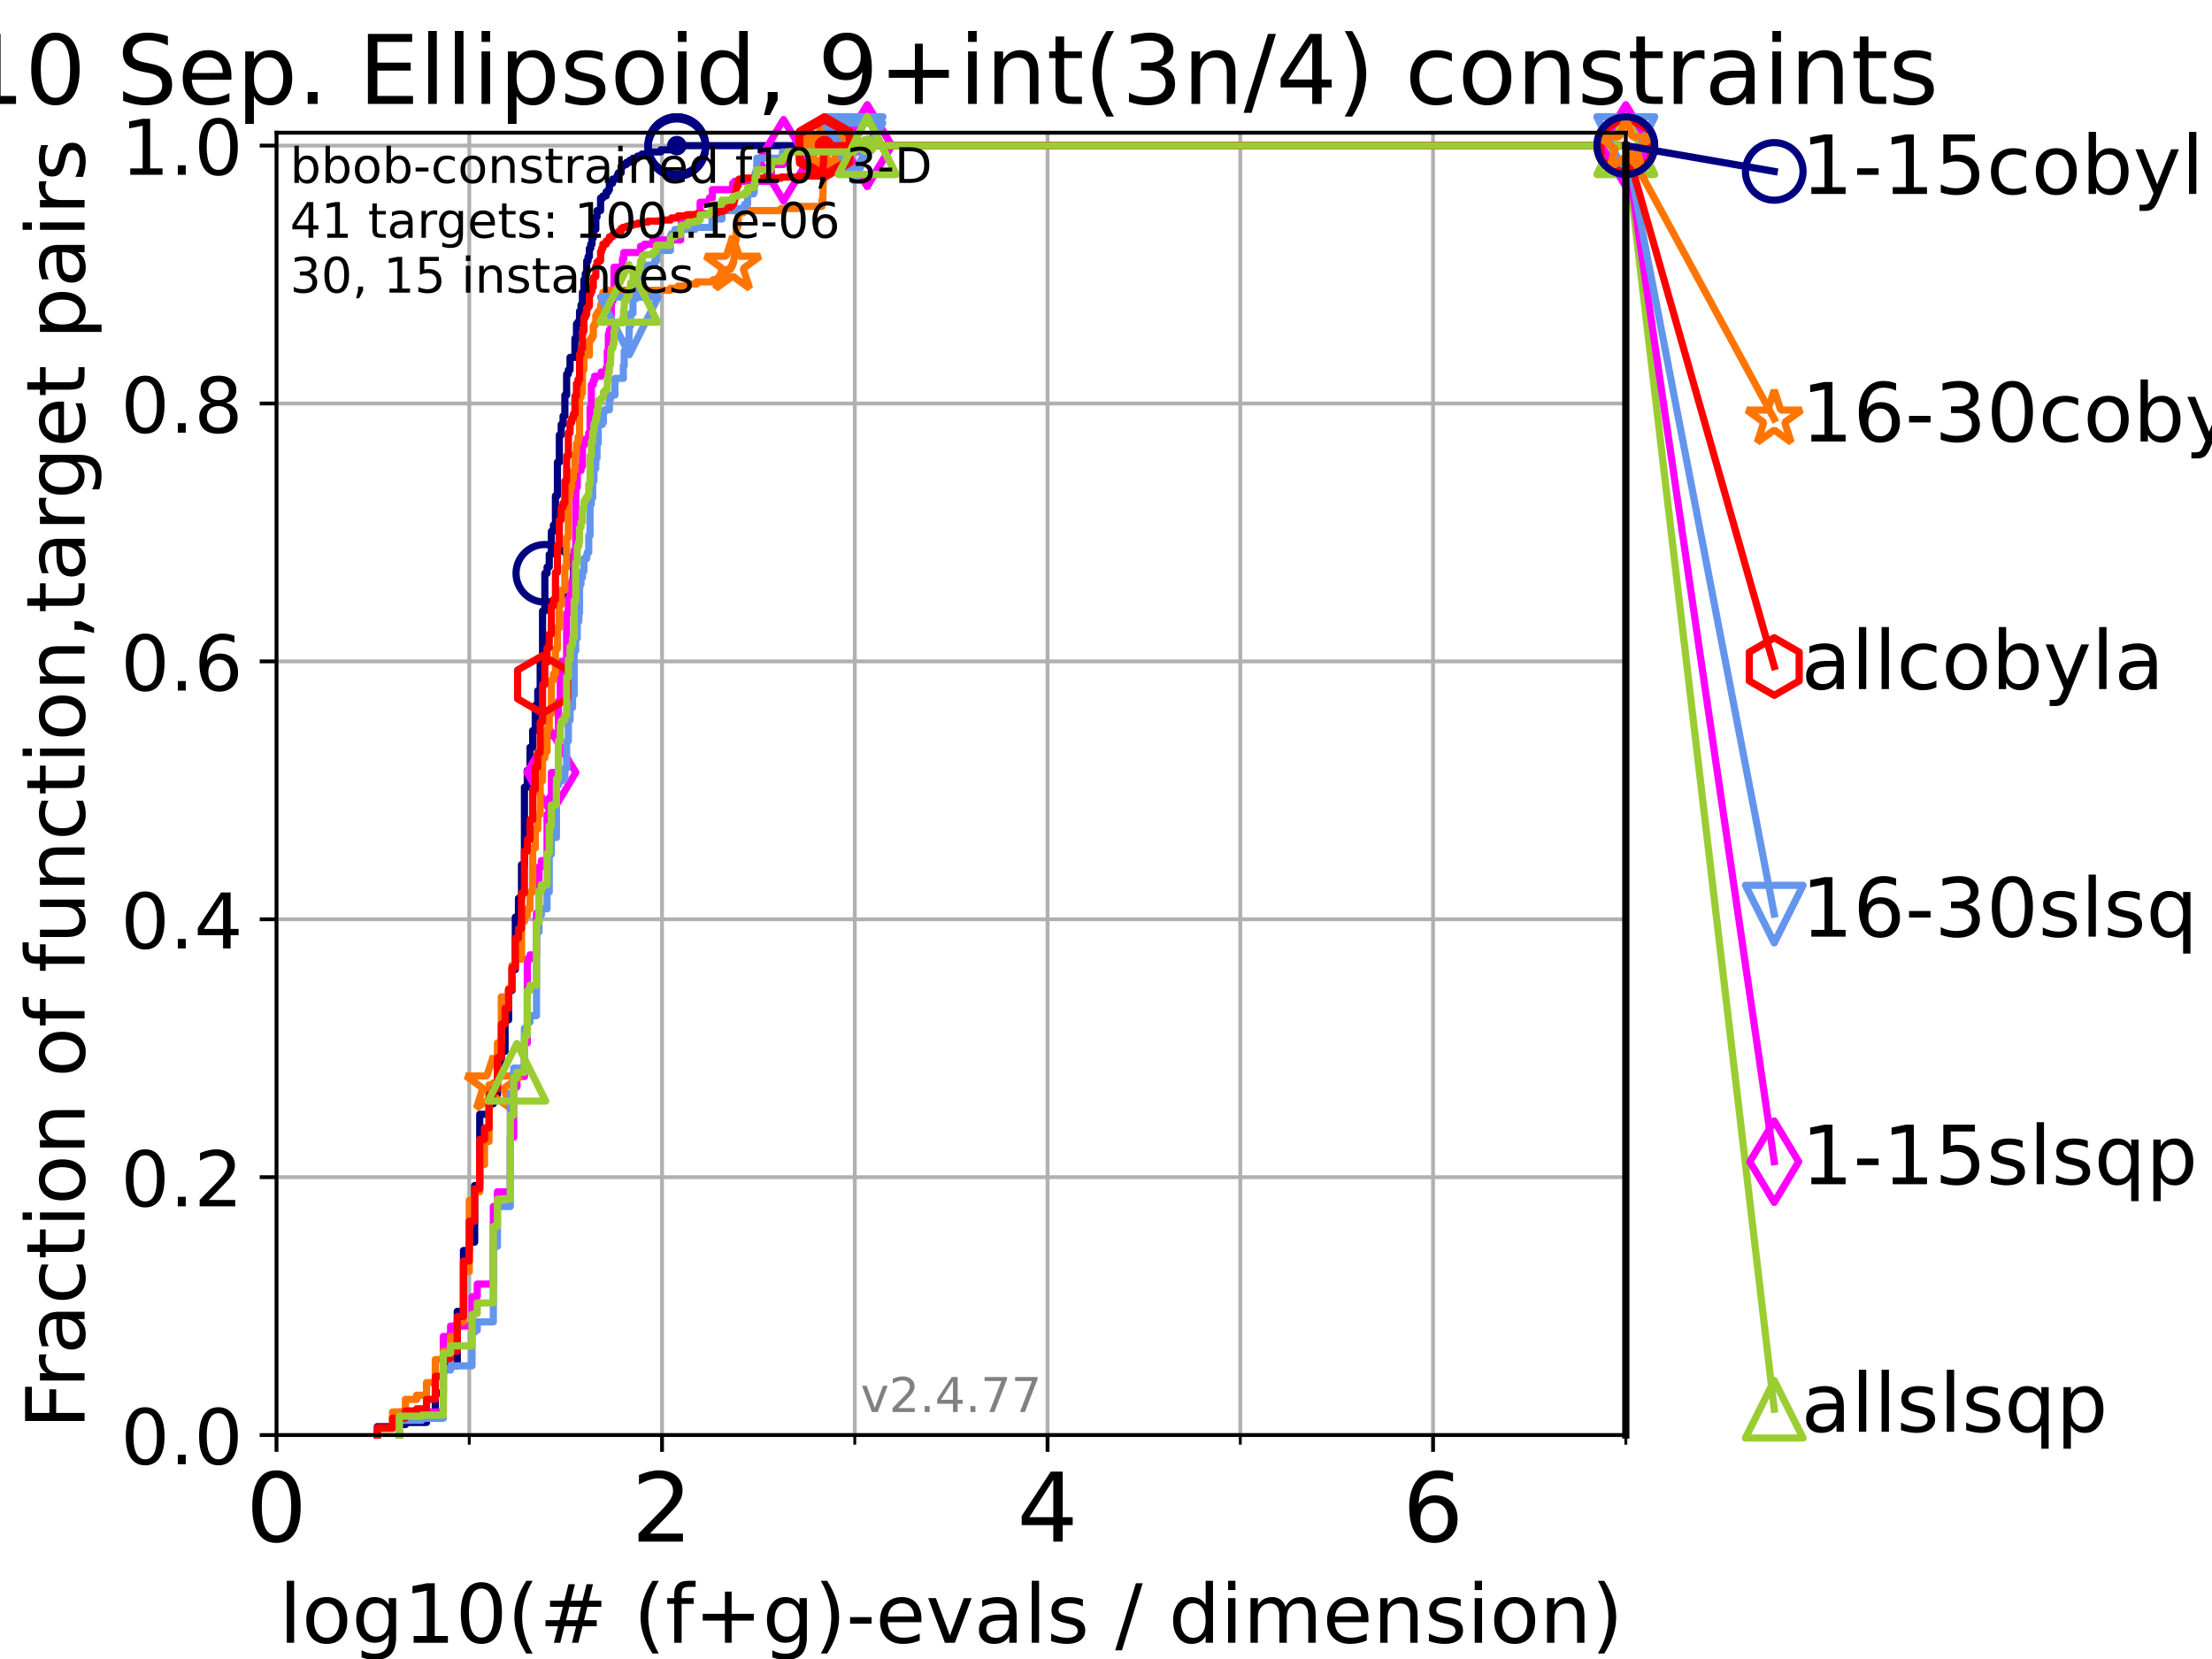 <?xml version="1.0" encoding="utf-8" standalone="no"?>
<!DOCTYPE svg PUBLIC "-//W3C//DTD SVG 1.1//EN"
  "http://www.w3.org/Graphics/SVG/1.1/DTD/svg11.dtd">
<!-- Created with matplotlib (https://matplotlib.org/) -->
<svg height="345.6pt" version="1.1" viewBox="0 0 460.8 345.6" width="460.8pt" xmlns="http://www.w3.org/2000/svg" xmlns:xlink="http://www.w3.org/1999/xlink">
 <defs>
  <style type="text/css">*{stroke-linecap:butt;stroke-linejoin:round;}</style>
 </defs>
 <g id="figure_1">
  <g id="patch_1">
   <path d="M 0 345.6 
L 460.8 345.6 
L 460.8 0 
L 0 0 
z
" style="fill:#ffffff;"/>
  </g>
  <g id="axes_1">
   <g id="patch_2">
    <path d="M 57.6 298.944 
L 338.688 298.944 
L 338.688 27.648 
L 57.6 27.648 
z
" style="fill:#ffffff;"/>
   </g>
   <g id="matplotlib.axis_1">
    <g id="xtick_1">
     <g id="line2d_1">
      <path clip-path="url(#p543f061ff5)" d="M 57.6 298.944 
L 57.6 27.648 
" style="fill:none;stroke:#b0b0b0;stroke-linecap:square;stroke-width:0.8;"/>
     </g>
     <g id="line2d_2">
      <defs>
       <path d="M 0 0 
L 0 3.5 
" id="m60d42e2a4a" style="stroke:#000000;stroke-width:0.8;"/>
      </defs>
      <g>
       <use style="stroke:#000000;stroke-width:0.8;" x="57.6" xlink:href="#m60d42e2a4a" y="298.944"/>
      </g>
     </g>
     <g id="text_1">
      <!-- 0 -->
      <g transform="translate(51.237 321.141)scale(0.2 -0.2)">
       <defs>
        <path d="M 31.781 66.406 
Q 24.172 66.406 20.328 58.906 
Q 16.5 51.422 16.5 36.375 
Q 16.5 21.391 20.328 13.891 
Q 24.172 6.391 31.781 6.391 
Q 39.453 6.391 43.281 13.891 
Q 47.125 21.391 47.125 36.375 
Q 47.125 51.422 43.281 58.906 
Q 39.453 66.406 31.781 66.406 
z
M 31.781 74.219 
Q 44.047 74.219 50.516 64.516 
Q 56.984 54.828 56.984 36.375 
Q 56.984 17.969 50.516 8.266 
Q 44.047 -1.422 31.781 -1.422 
Q 19.531 -1.422 13.062 8.266 
Q 6.594 17.969 6.594 36.375 
Q 6.594 54.828 13.062 64.516 
Q 19.531 74.219 31.781 74.219 
z
" id="DejaVuSans-48"/>
       </defs>
       <use xlink:href="#DejaVuSans-48"/>
      </g>
     </g>
    </g>
    <g id="xtick_2">
     <g id="line2d_3">
      <path clip-path="url(#p543f061ff5)" d="M 137.911 298.944 
L 137.911 27.648 
" style="fill:none;stroke:#b0b0b0;stroke-linecap:square;stroke-width:0.8;"/>
     </g>
     <g id="line2d_4">
      <g>
       <use style="stroke:#000000;stroke-width:0.8;" x="137.911" xlink:href="#m60d42e2a4a" y="298.944"/>
      </g>
     </g>
     <g id="text_2">
      <!-- 2 -->
      <g transform="translate(131.548 321.141)scale(0.2 -0.2)">
       <defs>
        <path d="M 19.188 8.297 
L 53.609 8.297 
L 53.609 0 
L 7.328 0 
L 7.328 8.297 
Q 12.938 14.109 22.625 23.891 
Q 32.328 33.688 34.812 36.531 
Q 39.547 41.844 41.422 45.531 
Q 43.312 49.219 43.312 52.781 
Q 43.312 58.594 39.234 62.25 
Q 35.156 65.922 28.609 65.922 
Q 23.969 65.922 18.812 64.312 
Q 13.672 62.703 7.812 59.422 
L 7.812 69.391 
Q 13.766 71.781 18.938 73 
Q 24.125 74.219 28.422 74.219 
Q 39.75 74.219 46.484 68.547 
Q 53.219 62.891 53.219 53.422 
Q 53.219 48.922 51.531 44.891 
Q 49.859 40.875 45.406 35.406 
Q 44.188 33.984 37.641 27.219 
Q 31.109 20.453 19.188 8.297 
z
" id="DejaVuSans-50"/>
       </defs>
       <use xlink:href="#DejaVuSans-50"/>
      </g>
     </g>
    </g>
    <g id="xtick_3">
     <g id="line2d_5">
      <path clip-path="url(#p543f061ff5)" d="M 218.222 298.944 
L 218.222 27.648 
" style="fill:none;stroke:#b0b0b0;stroke-linecap:square;stroke-width:0.8;"/>
     </g>
     <g id="line2d_6">
      <g>
       <use style="stroke:#000000;stroke-width:0.8;" x="218.222" xlink:href="#m60d42e2a4a" y="298.944"/>
      </g>
     </g>
     <g id="text_3">
      <!-- 4 -->
      <g transform="translate(211.859 321.141)scale(0.2 -0.2)">
       <defs>
        <path d="M 37.797 64.312 
L 12.891 25.391 
L 37.797 25.391 
z
M 35.203 72.906 
L 47.609 72.906 
L 47.609 25.391 
L 58.016 25.391 
L 58.016 17.188 
L 47.609 17.188 
L 47.609 0 
L 37.797 0 
L 37.797 17.188 
L 4.891 17.188 
L 4.891 26.703 
z
" id="DejaVuSans-52"/>
       </defs>
       <use xlink:href="#DejaVuSans-52"/>
      </g>
     </g>
    </g>
    <g id="xtick_4">
     <g id="line2d_7">
      <path clip-path="url(#p543f061ff5)" d="M 298.533 298.944 
L 298.533 27.648 
" style="fill:none;stroke:#b0b0b0;stroke-linecap:square;stroke-width:0.8;"/>
     </g>
     <g id="line2d_8">
      <g>
       <use style="stroke:#000000;stroke-width:0.8;" x="298.533" xlink:href="#m60d42e2a4a" y="298.944"/>
      </g>
     </g>
     <g id="text_4">
      <!-- 6 -->
      <g transform="translate(292.17 321.141)scale(0.2 -0.2)">
       <defs>
        <path d="M 33.016 40.375 
Q 26.375 40.375 22.484 35.828 
Q 18.609 31.297 18.609 23.391 
Q 18.609 15.531 22.484 10.953 
Q 26.375 6.391 33.016 6.391 
Q 39.656 6.391 43.531 10.953 
Q 47.406 15.531 47.406 23.391 
Q 47.406 31.297 43.531 35.828 
Q 39.656 40.375 33.016 40.375 
z
M 52.594 71.297 
L 52.594 62.312 
Q 48.875 64.062 45.094 64.984 
Q 41.312 65.922 37.594 65.922 
Q 27.828 65.922 22.672 59.328 
Q 17.531 52.734 16.797 39.406 
Q 19.672 43.656 24.016 45.922 
Q 28.375 48.188 33.594 48.188 
Q 44.578 48.188 50.953 41.516 
Q 57.328 34.859 57.328 23.391 
Q 57.328 12.156 50.688 5.359 
Q 44.047 -1.422 33.016 -1.422 
Q 20.359 -1.422 13.672 8.266 
Q 6.984 17.969 6.984 36.375 
Q 6.984 53.656 15.188 63.938 
Q 23.391 74.219 37.203 74.219 
Q 40.922 74.219 44.703 73.484 
Q 48.484 72.75 52.594 71.297 
z
" id="DejaVuSans-54"/>
       </defs>
       <use xlink:href="#DejaVuSans-54"/>
      </g>
     </g>
    </g>
    <g id="xtick_5">
     <g id="line2d_9">
      <path clip-path="url(#p543f061ff5)" d="M 97.755 298.944 
L 97.755 27.648 
" style="fill:none;stroke:#b0b0b0;stroke-linecap:square;stroke-width:0.8;"/>
     </g>
     <g id="line2d_10">
      <defs>
       <path d="M 0 0 
L 0 2 
" id="m1b6e54db80" style="stroke:#000000;stroke-width:0.6;"/>
      </defs>
      <g>
       <use style="stroke:#000000;stroke-width:0.6;" x="97.755" xlink:href="#m1b6e54db80" y="298.944"/>
      </g>
     </g>
    </g>
    <g id="xtick_6">
     <g id="line2d_11">
      <path clip-path="url(#p543f061ff5)" d="M 178.066 298.944 
L 178.066 27.648 
" style="fill:none;stroke:#b0b0b0;stroke-linecap:square;stroke-width:0.8;"/>
     </g>
     <g id="line2d_12">
      <g>
       <use style="stroke:#000000;stroke-width:0.6;" x="178.066" xlink:href="#m1b6e54db80" y="298.944"/>
      </g>
     </g>
    </g>
    <g id="xtick_7">
     <g id="line2d_13">
      <path clip-path="url(#p543f061ff5)" d="M 258.377 298.944 
L 258.377 27.648 
" style="fill:none;stroke:#b0b0b0;stroke-linecap:square;stroke-width:0.8;"/>
     </g>
     <g id="line2d_14">
      <g>
       <use style="stroke:#000000;stroke-width:0.6;" x="258.377" xlink:href="#m1b6e54db80" y="298.944"/>
      </g>
     </g>
    </g>
    <g id="xtick_8">
     <g id="line2d_15">
      <path clip-path="url(#p543f061ff5)" d="M 338.688 298.944 
L 338.688 27.648 
" style="fill:none;stroke:#b0b0b0;stroke-linecap:square;stroke-width:0.8;"/>
     </g>
     <g id="line2d_16">
      <g>
       <use style="stroke:#000000;stroke-width:0.6;" x="338.688" xlink:href="#m1b6e54db80" y="298.944"/>
      </g>
     </g>
    </g>
    <g id="text_5">
     <!-- log10(# (f+g)-evals / dimension) -->
     <g transform="translate(58.145 342.218)scale(0.17 -0.17)">
      <defs>
       <path d="M 9.422 75.984 
L 18.406 75.984 
L 18.406 0 
L 9.422 0 
z
" id="DejaVuSans-108"/>
       <path d="M 30.609 48.391 
Q 23.391 48.391 19.188 42.75 
Q 14.984 37.109 14.984 27.297 
Q 14.984 17.484 19.156 11.844 
Q 23.344 6.203 30.609 6.203 
Q 37.797 6.203 41.984 11.859 
Q 46.188 17.531 46.188 27.297 
Q 46.188 37.016 41.984 42.703 
Q 37.797 48.391 30.609 48.391 
z
M 30.609 56 
Q 42.328 56 49.016 48.375 
Q 55.719 40.766 55.719 27.297 
Q 55.719 13.875 49.016 6.219 
Q 42.328 -1.422 30.609 -1.422 
Q 18.844 -1.422 12.172 6.219 
Q 5.516 13.875 5.516 27.297 
Q 5.516 40.766 12.172 48.375 
Q 18.844 56 30.609 56 
z
" id="DejaVuSans-111"/>
       <path d="M 45.406 27.984 
Q 45.406 37.75 41.375 43.109 
Q 37.359 48.484 30.078 48.484 
Q 22.859 48.484 18.828 43.109 
Q 14.797 37.75 14.797 27.984 
Q 14.797 18.266 18.828 12.891 
Q 22.859 7.516 30.078 7.516 
Q 37.359 7.516 41.375 12.891 
Q 45.406 18.266 45.406 27.984 
z
M 54.391 6.781 
Q 54.391 -7.172 48.188 -13.984 
Q 42 -20.797 29.203 -20.797 
Q 24.469 -20.797 20.266 -20.094 
Q 16.062 -19.391 12.109 -17.922 
L 12.109 -9.188 
Q 16.062 -11.328 19.922 -12.344 
Q 23.781 -13.375 27.781 -13.375 
Q 36.625 -13.375 41.016 -8.766 
Q 45.406 -4.156 45.406 5.172 
L 45.406 9.625 
Q 42.625 4.781 38.281 2.391 
Q 33.938 0 27.875 0 
Q 17.828 0 11.672 7.656 
Q 5.516 15.328 5.516 27.984 
Q 5.516 40.672 11.672 48.328 
Q 17.828 56 27.875 56 
Q 33.938 56 38.281 53.609 
Q 42.625 51.219 45.406 46.391 
L 45.406 54.688 
L 54.391 54.688 
z
" id="DejaVuSans-103"/>
       <path d="M 12.406 8.297 
L 28.516 8.297 
L 28.516 63.922 
L 10.984 60.406 
L 10.984 69.391 
L 28.422 72.906 
L 38.281 72.906 
L 38.281 8.297 
L 54.391 8.297 
L 54.391 0 
L 12.406 0 
z
" id="DejaVuSans-49"/>
       <path d="M 31 75.875 
Q 24.469 64.656 21.281 53.656 
Q 18.109 42.672 18.109 31.391 
Q 18.109 20.125 21.312 9.062 
Q 24.516 -2 31 -13.188 
L 23.188 -13.188 
Q 15.875 -1.703 12.234 9.375 
Q 8.594 20.453 8.594 31.391 
Q 8.594 42.281 12.203 53.312 
Q 15.828 64.359 23.188 75.875 
z
" id="DejaVuSans-40"/>
       <path d="M 51.125 44 
L 36.922 44 
L 32.812 27.688 
L 47.125 27.688 
z
M 43.797 71.781 
L 38.719 51.516 
L 52.984 51.516 
L 58.109 71.781 
L 65.922 71.781 
L 60.891 51.516 
L 76.125 51.516 
L 76.125 44 
L 58.984 44 
L 54.984 27.688 
L 70.516 27.688 
L 70.516 20.219 
L 53.078 20.219 
L 48 0 
L 40.188 0 
L 45.219 20.219 
L 30.906 20.219 
L 25.875 0 
L 18.016 0 
L 23.094 20.219 
L 7.719 20.219 
L 7.719 27.688 
L 24.906 27.688 
L 29 44 
L 13.281 44 
L 13.281 51.516 
L 30.906 51.516 
L 35.891 71.781 
z
" id="DejaVuSans-35"/>
       <path id="DejaVuSans-32"/>
       <path d="M 37.109 75.984 
L 37.109 68.5 
L 28.516 68.5 
Q 23.688 68.5 21.797 66.547 
Q 19.922 64.594 19.922 59.516 
L 19.922 54.688 
L 34.719 54.688 
L 34.719 47.703 
L 19.922 47.703 
L 19.922 0 
L 10.891 0 
L 10.891 47.703 
L 2.297 47.703 
L 2.297 54.688 
L 10.891 54.688 
L 10.891 58.5 
Q 10.891 67.625 15.141 71.797 
Q 19.391 75.984 28.609 75.984 
z
" id="DejaVuSans-102"/>
       <path d="M 46 62.703 
L 46 35.5 
L 73.188 35.5 
L 73.188 27.203 
L 46 27.203 
L 46 0 
L 37.797 0 
L 37.797 27.203 
L 10.594 27.203 
L 10.594 35.5 
L 37.797 35.5 
L 37.797 62.703 
z
" id="DejaVuSans-43"/>
       <path d="M 8.016 75.875 
L 15.828 75.875 
Q 23.141 64.359 26.781 53.312 
Q 30.422 42.281 30.422 31.391 
Q 30.422 20.453 26.781 9.375 
Q 23.141 -1.703 15.828 -13.188 
L 8.016 -13.188 
Q 14.5 -2 17.703 9.062 
Q 20.906 20.125 20.906 31.391 
Q 20.906 42.672 17.703 53.656 
Q 14.5 64.656 8.016 75.875 
z
" id="DejaVuSans-41"/>
       <path d="M 4.891 31.391 
L 31.203 31.391 
L 31.203 23.391 
L 4.891 23.391 
z
" id="DejaVuSans-45"/>
       <path d="M 56.203 29.594 
L 56.203 25.203 
L 14.891 25.203 
Q 15.484 15.922 20.484 11.062 
Q 25.484 6.203 34.422 6.203 
Q 39.594 6.203 44.453 7.469 
Q 49.312 8.734 54.109 11.281 
L 54.109 2.781 
Q 49.266 0.734 44.188 -0.344 
Q 39.109 -1.422 33.891 -1.422 
Q 20.797 -1.422 13.156 6.188 
Q 5.516 13.812 5.516 26.812 
Q 5.516 40.234 12.766 48.109 
Q 20.016 56 32.328 56 
Q 43.359 56 49.781 48.891 
Q 56.203 41.797 56.203 29.594 
z
M 47.219 32.234 
Q 47.125 39.594 43.094 43.984 
Q 39.062 48.391 32.422 48.391 
Q 24.906 48.391 20.391 44.141 
Q 15.875 39.891 15.188 32.172 
z
" id="DejaVuSans-101"/>
       <path d="M 2.984 54.688 
L 12.5 54.688 
L 29.594 8.797 
L 46.688 54.688 
L 56.203 54.688 
L 35.688 0 
L 23.484 0 
z
" id="DejaVuSans-118"/>
       <path d="M 34.281 27.484 
Q 23.391 27.484 19.188 25 
Q 14.984 22.516 14.984 16.5 
Q 14.984 11.719 18.141 8.906 
Q 21.297 6.109 26.703 6.109 
Q 34.188 6.109 38.703 11.406 
Q 43.219 16.703 43.219 25.484 
L 43.219 27.484 
z
M 52.203 31.203 
L 52.203 0 
L 43.219 0 
L 43.219 8.297 
Q 40.141 3.328 35.547 0.953 
Q 30.953 -1.422 24.312 -1.422 
Q 15.922 -1.422 10.953 3.297 
Q 6 8.016 6 15.922 
Q 6 25.141 12.172 29.828 
Q 18.359 34.516 30.609 34.516 
L 43.219 34.516 
L 43.219 35.406 
Q 43.219 41.609 39.141 45 
Q 35.062 48.391 27.688 48.391 
Q 23 48.391 18.547 47.266 
Q 14.109 46.141 10.016 43.891 
L 10.016 52.203 
Q 14.938 54.109 19.578 55.047 
Q 24.219 56 28.609 56 
Q 40.484 56 46.344 49.844 
Q 52.203 43.703 52.203 31.203 
z
" id="DejaVuSans-97"/>
       <path d="M 44.281 53.078 
L 44.281 44.578 
Q 40.484 46.531 36.375 47.5 
Q 32.281 48.484 27.875 48.484 
Q 21.188 48.484 17.844 46.438 
Q 14.5 44.391 14.5 40.281 
Q 14.5 37.156 16.891 35.375 
Q 19.281 33.594 26.516 31.984 
L 29.594 31.297 
Q 39.156 29.25 43.188 25.516 
Q 47.219 21.781 47.219 15.094 
Q 47.219 7.469 41.188 3.016 
Q 35.156 -1.422 24.609 -1.422 
Q 20.219 -1.422 15.453 -0.562 
Q 10.688 0.297 5.422 2 
L 5.422 11.281 
Q 10.406 8.688 15.234 7.391 
Q 20.062 6.109 24.812 6.109 
Q 31.156 6.109 34.562 8.281 
Q 37.984 10.453 37.984 14.406 
Q 37.984 18.062 35.516 20.016 
Q 33.062 21.969 24.703 23.781 
L 21.578 24.516 
Q 13.234 26.266 9.516 29.906 
Q 5.812 33.547 5.812 39.891 
Q 5.812 47.609 11.281 51.797 
Q 16.75 56 26.812 56 
Q 31.781 56 36.172 55.266 
Q 40.578 54.547 44.281 53.078 
z
" id="DejaVuSans-115"/>
       <path d="M 25.391 72.906 
L 33.688 72.906 
L 8.297 -9.281 
L 0 -9.281 
z
" id="DejaVuSans-47"/>
       <path d="M 45.406 46.391 
L 45.406 75.984 
L 54.391 75.984 
L 54.391 0 
L 45.406 0 
L 45.406 8.203 
Q 42.578 3.328 38.25 0.953 
Q 33.938 -1.422 27.875 -1.422 
Q 17.969 -1.422 11.734 6.484 
Q 5.516 14.406 5.516 27.297 
Q 5.516 40.188 11.734 48.094 
Q 17.969 56 27.875 56 
Q 33.938 56 38.25 53.625 
Q 42.578 51.266 45.406 46.391 
z
M 14.797 27.297 
Q 14.797 17.391 18.875 11.75 
Q 22.953 6.109 30.078 6.109 
Q 37.203 6.109 41.297 11.75 
Q 45.406 17.391 45.406 27.297 
Q 45.406 37.203 41.297 42.844 
Q 37.203 48.484 30.078 48.484 
Q 22.953 48.484 18.875 42.844 
Q 14.797 37.203 14.797 27.297 
z
" id="DejaVuSans-100"/>
       <path d="M 9.422 54.688 
L 18.406 54.688 
L 18.406 0 
L 9.422 0 
z
M 9.422 75.984 
L 18.406 75.984 
L 18.406 64.594 
L 9.422 64.594 
z
" id="DejaVuSans-105"/>
       <path d="M 52 44.188 
Q 55.375 50.25 60.062 53.125 
Q 64.75 56 71.094 56 
Q 79.641 56 84.281 50.016 
Q 88.922 44.047 88.922 33.016 
L 88.922 0 
L 79.891 0 
L 79.891 32.719 
Q 79.891 40.578 77.094 44.375 
Q 74.312 48.188 68.609 48.188 
Q 61.625 48.188 57.562 43.547 
Q 53.516 38.922 53.516 30.906 
L 53.516 0 
L 44.484 0 
L 44.484 32.719 
Q 44.484 40.625 41.703 44.406 
Q 38.922 48.188 33.109 48.188 
Q 26.219 48.188 22.156 43.531 
Q 18.109 38.875 18.109 30.906 
L 18.109 0 
L 9.078 0 
L 9.078 54.688 
L 18.109 54.688 
L 18.109 46.188 
Q 21.188 51.219 25.484 53.609 
Q 29.781 56 35.688 56 
Q 41.656 56 45.828 52.969 
Q 50 49.953 52 44.188 
z
" id="DejaVuSans-109"/>
       <path d="M 54.891 33.016 
L 54.891 0 
L 45.906 0 
L 45.906 32.719 
Q 45.906 40.484 42.875 44.328 
Q 39.844 48.188 33.797 48.188 
Q 26.516 48.188 22.312 43.547 
Q 18.109 38.922 18.109 30.906 
L 18.109 0 
L 9.078 0 
L 9.078 54.688 
L 18.109 54.688 
L 18.109 46.188 
Q 21.344 51.125 25.703 53.562 
Q 30.078 56 35.797 56 
Q 45.219 56 50.047 50.172 
Q 54.891 44.344 54.891 33.016 
z
" id="DejaVuSans-110"/>
      </defs>
      <use xlink:href="#DejaVuSans-108"/>
      <use x="27.783" xlink:href="#DejaVuSans-111"/>
      <use x="88.965" xlink:href="#DejaVuSans-103"/>
      <use x="152.441" xlink:href="#DejaVuSans-49"/>
      <use x="216.064" xlink:href="#DejaVuSans-48"/>
      <use x="279.688" xlink:href="#DejaVuSans-40"/>
      <use x="318.701" xlink:href="#DejaVuSans-35"/>
      <use x="402.49" xlink:href="#DejaVuSans-32"/>
      <use x="434.277" xlink:href="#DejaVuSans-40"/>
      <use x="473.291" xlink:href="#DejaVuSans-102"/>
      <use x="508.496" xlink:href="#DejaVuSans-43"/>
      <use x="592.285" xlink:href="#DejaVuSans-103"/>
      <use x="655.762" xlink:href="#DejaVuSans-41"/>
      <use x="694.775" xlink:href="#DejaVuSans-45"/>
      <use x="730.859" xlink:href="#DejaVuSans-101"/>
      <use x="792.383" xlink:href="#DejaVuSans-118"/>
      <use x="851.562" xlink:href="#DejaVuSans-97"/>
      <use x="912.842" xlink:href="#DejaVuSans-108"/>
      <use x="940.625" xlink:href="#DejaVuSans-115"/>
      <use x="992.725" xlink:href="#DejaVuSans-32"/>
      <use x="1024.512" xlink:href="#DejaVuSans-47"/>
      <use x="1058.203" xlink:href="#DejaVuSans-32"/>
      <use x="1089.99" xlink:href="#DejaVuSans-100"/>
      <use x="1153.467" xlink:href="#DejaVuSans-105"/>
      <use x="1181.25" xlink:href="#DejaVuSans-109"/>
      <use x="1278.662" xlink:href="#DejaVuSans-101"/>
      <use x="1340.186" xlink:href="#DejaVuSans-110"/>
      <use x="1403.564" xlink:href="#DejaVuSans-115"/>
      <use x="1455.664" xlink:href="#DejaVuSans-105"/>
      <use x="1483.447" xlink:href="#DejaVuSans-111"/>
      <use x="1544.629" xlink:href="#DejaVuSans-110"/>
      <use x="1608.008" xlink:href="#DejaVuSans-41"/>
     </g>
    </g>
   </g>
   <g id="matplotlib.axis_2">
    <g id="ytick_1">
     <g id="line2d_17">
      <path clip-path="url(#p543f061ff5)" d="M 57.6 298.944 
L 338.688 298.944 
" style="fill:none;stroke:#b0b0b0;stroke-linecap:square;stroke-width:0.8;"/>
     </g>
     <g id="line2d_18">
      <defs>
       <path d="M 0 0 
L -3.5 0 
" id="m872ccff7d6" style="stroke:#000000;stroke-width:0.8;"/>
      </defs>
      <g>
       <use style="stroke:#000000;stroke-width:0.8;" x="57.6" xlink:href="#m872ccff7d6" y="298.944"/>
      </g>
     </g>
     <g id="text_6">
      <!-- 0.0 -->
      <g transform="translate(25.155 305.023)scale(0.16 -0.16)">
       <defs>
        <path d="M 10.688 12.406 
L 21 12.406 
L 21 0 
L 10.688 0 
z
" id="DejaVuSans-46"/>
       </defs>
       <use xlink:href="#DejaVuSans-48"/>
       <use x="63.623" xlink:href="#DejaVuSans-46"/>
       <use x="95.41" xlink:href="#DejaVuSans-48"/>
      </g>
     </g>
    </g>
    <g id="ytick_2">
     <g id="line2d_19">
      <path clip-path="url(#p543f061ff5)" d="M 57.6 245.222 
L 338.688 245.222 
" style="fill:none;stroke:#b0b0b0;stroke-linecap:square;stroke-width:0.8;"/>
     </g>
     <g id="line2d_20">
      <g>
       <use style="stroke:#000000;stroke-width:0.8;" x="57.6" xlink:href="#m872ccff7d6" y="245.222"/>
      </g>
     </g>
     <g id="text_7">
      <!-- 0.2 -->
      <g transform="translate(25.155 251.301)scale(0.16 -0.16)">
       <use xlink:href="#DejaVuSans-48"/>
       <use x="63.623" xlink:href="#DejaVuSans-46"/>
       <use x="95.41" xlink:href="#DejaVuSans-50"/>
      </g>
     </g>
    </g>
    <g id="ytick_3">
     <g id="line2d_21">
      <path clip-path="url(#p543f061ff5)" d="M 57.6 191.5 
L 338.688 191.5 
" style="fill:none;stroke:#b0b0b0;stroke-linecap:square;stroke-width:0.8;"/>
     </g>
     <g id="line2d_22">
      <g>
       <use style="stroke:#000000;stroke-width:0.8;" x="57.6" xlink:href="#m872ccff7d6" y="191.5"/>
      </g>
     </g>
     <g id="text_8">
      <!-- 0.4 -->
      <g transform="translate(25.155 197.579)scale(0.16 -0.16)">
       <use xlink:href="#DejaVuSans-48"/>
       <use x="63.623" xlink:href="#DejaVuSans-46"/>
       <use x="95.41" xlink:href="#DejaVuSans-52"/>
      </g>
     </g>
    </g>
    <g id="ytick_4">
     <g id="line2d_23">
      <path clip-path="url(#p543f061ff5)" d="M 57.6 137.778 
L 338.688 137.778 
" style="fill:none;stroke:#b0b0b0;stroke-linecap:square;stroke-width:0.8;"/>
     </g>
     <g id="line2d_24">
      <g>
       <use style="stroke:#000000;stroke-width:0.8;" x="57.6" xlink:href="#m872ccff7d6" y="137.778"/>
      </g>
     </g>
     <g id="text_9">
      <!-- 0.6 -->
      <g transform="translate(25.155 143.857)scale(0.16 -0.16)">
       <use xlink:href="#DejaVuSans-48"/>
       <use x="63.623" xlink:href="#DejaVuSans-46"/>
       <use x="95.41" xlink:href="#DejaVuSans-54"/>
      </g>
     </g>
    </g>
    <g id="ytick_5">
     <g id="line2d_25">
      <path clip-path="url(#p543f061ff5)" d="M 57.6 84.056 
L 338.688 84.056 
" style="fill:none;stroke:#b0b0b0;stroke-linecap:square;stroke-width:0.8;"/>
     </g>
     <g id="line2d_26">
      <g>
       <use style="stroke:#000000;stroke-width:0.8;" x="57.6" xlink:href="#m872ccff7d6" y="84.056"/>
      </g>
     </g>
     <g id="text_10">
      <!-- 0.8 -->
      <g transform="translate(25.155 90.135)scale(0.16 -0.16)">
       <defs>
        <path d="M 31.781 34.625 
Q 24.75 34.625 20.719 30.859 
Q 16.703 27.094 16.703 20.516 
Q 16.703 13.922 20.719 10.156 
Q 24.75 6.391 31.781 6.391 
Q 38.812 6.391 42.859 10.172 
Q 46.922 13.969 46.922 20.516 
Q 46.922 27.094 42.891 30.859 
Q 38.875 34.625 31.781 34.625 
z
M 21.922 38.812 
Q 15.578 40.375 12.031 44.719 
Q 8.5 49.078 8.5 55.328 
Q 8.5 64.062 14.719 69.141 
Q 20.953 74.219 31.781 74.219 
Q 42.672 74.219 48.875 69.141 
Q 55.078 64.062 55.078 55.328 
Q 55.078 49.078 51.531 44.719 
Q 48 40.375 41.703 38.812 
Q 48.828 37.156 52.797 32.312 
Q 56.781 27.484 56.781 20.516 
Q 56.781 9.906 50.312 4.234 
Q 43.844 -1.422 31.781 -1.422 
Q 19.734 -1.422 13.25 4.234 
Q 6.781 9.906 6.781 20.516 
Q 6.781 27.484 10.781 32.312 
Q 14.797 37.156 21.922 38.812 
z
M 18.312 54.391 
Q 18.312 48.734 21.844 45.562 
Q 25.391 42.391 31.781 42.391 
Q 38.141 42.391 41.719 45.562 
Q 45.312 48.734 45.312 54.391 
Q 45.312 60.062 41.719 63.234 
Q 38.141 66.406 31.781 66.406 
Q 25.391 66.406 21.844 63.234 
Q 18.312 60.062 18.312 54.391 
z
" id="DejaVuSans-56"/>
       </defs>
       <use xlink:href="#DejaVuSans-48"/>
       <use x="63.623" xlink:href="#DejaVuSans-46"/>
       <use x="95.41" xlink:href="#DejaVuSans-56"/>
      </g>
     </g>
    </g>
    <g id="ytick_6">
     <g id="line2d_27">
      <path clip-path="url(#p543f061ff5)" d="M 57.6 30.334 
L 338.688 30.334 
" style="fill:none;stroke:#b0b0b0;stroke-linecap:square;stroke-width:0.8;"/>
     </g>
     <g id="line2d_28">
      <g>
       <use style="stroke:#000000;stroke-width:0.8;" x="57.6" xlink:href="#m872ccff7d6" y="30.334"/>
      </g>
     </g>
     <g id="text_11">
      <!-- 1.0 -->
      <g transform="translate(25.155 36.413)scale(0.16 -0.16)">
       <use xlink:href="#DejaVuSans-49"/>
       <use x="63.623" xlink:href="#DejaVuSans-46"/>
       <use x="95.41" xlink:href="#DejaVuSans-48"/>
      </g>
     </g>
    </g>
    <g id="text_12">
     <!-- Fraction of function,target pairs -->
     <g transform="translate(17.62 297.681)rotate(-90)scale(0.17 -0.17)">
      <defs>
       <path d="M 9.812 72.906 
L 51.703 72.906 
L 51.703 64.594 
L 19.672 64.594 
L 19.672 43.109 
L 48.578 43.109 
L 48.578 34.812 
L 19.672 34.812 
L 19.672 0 
L 9.812 0 
z
" id="DejaVuSans-70"/>
       <path d="M 41.109 46.297 
Q 39.594 47.172 37.812 47.578 
Q 36.031 48 33.891 48 
Q 26.266 48 22.188 43.047 
Q 18.109 38.094 18.109 28.812 
L 18.109 0 
L 9.078 0 
L 9.078 54.688 
L 18.109 54.688 
L 18.109 46.188 
Q 20.953 51.172 25.484 53.578 
Q 30.031 56 36.531 56 
Q 37.453 56 38.578 55.875 
Q 39.703 55.766 41.062 55.516 
z
" id="DejaVuSans-114"/>
       <path d="M 48.781 52.594 
L 48.781 44.188 
Q 44.969 46.297 41.141 47.344 
Q 37.312 48.391 33.406 48.391 
Q 24.656 48.391 19.812 42.844 
Q 14.984 37.312 14.984 27.297 
Q 14.984 17.281 19.812 11.734 
Q 24.656 6.203 33.406 6.203 
Q 37.312 6.203 41.141 7.25 
Q 44.969 8.297 48.781 10.406 
L 48.781 2.094 
Q 45.016 0.344 40.984 -0.531 
Q 36.969 -1.422 32.422 -1.422 
Q 20.062 -1.422 12.781 6.344 
Q 5.516 14.109 5.516 27.297 
Q 5.516 40.672 12.859 48.328 
Q 20.219 56 33.016 56 
Q 37.156 56 41.109 55.141 
Q 45.062 54.297 48.781 52.594 
z
" id="DejaVuSans-99"/>
       <path d="M 18.312 70.219 
L 18.312 54.688 
L 36.812 54.688 
L 36.812 47.703 
L 18.312 47.703 
L 18.312 18.016 
Q 18.312 11.328 20.141 9.422 
Q 21.969 7.516 27.594 7.516 
L 36.812 7.516 
L 36.812 0 
L 27.594 0 
Q 17.188 0 13.234 3.875 
Q 9.281 7.766 9.281 18.016 
L 9.281 47.703 
L 2.688 47.703 
L 2.688 54.688 
L 9.281 54.688 
L 9.281 70.219 
z
" id="DejaVuSans-116"/>
       <path d="M 8.5 21.578 
L 8.5 54.688 
L 17.484 54.688 
L 17.484 21.922 
Q 17.484 14.156 20.5 10.266 
Q 23.531 6.391 29.594 6.391 
Q 36.859 6.391 41.078 11.031 
Q 45.312 15.672 45.312 23.688 
L 45.312 54.688 
L 54.297 54.688 
L 54.297 0 
L 45.312 0 
L 45.312 8.406 
Q 42.047 3.422 37.719 1 
Q 33.406 -1.422 27.688 -1.422 
Q 18.266 -1.422 13.375 4.438 
Q 8.5 10.297 8.5 21.578 
z
M 31.109 56 
z
" id="DejaVuSans-117"/>
       <path d="M 11.719 12.406 
L 22.016 12.406 
L 22.016 4 
L 14.016 -11.625 
L 7.719 -11.625 
L 11.719 4 
z
" id="DejaVuSans-44"/>
       <path d="M 18.109 8.203 
L 18.109 -20.797 
L 9.078 -20.797 
L 9.078 54.688 
L 18.109 54.688 
L 18.109 46.391 
Q 20.953 51.266 25.266 53.625 
Q 29.594 56 35.594 56 
Q 45.562 56 51.781 48.094 
Q 58.016 40.188 58.016 27.297 
Q 58.016 14.406 51.781 6.484 
Q 45.562 -1.422 35.594 -1.422 
Q 29.594 -1.422 25.266 0.953 
Q 20.953 3.328 18.109 8.203 
z
M 48.688 27.297 
Q 48.688 37.203 44.609 42.844 
Q 40.531 48.484 33.406 48.484 
Q 26.266 48.484 22.188 42.844 
Q 18.109 37.203 18.109 27.297 
Q 18.109 17.391 22.188 11.75 
Q 26.266 6.109 33.406 6.109 
Q 40.531 6.109 44.609 11.75 
Q 48.688 17.391 48.688 27.297 
z
" id="DejaVuSans-112"/>
      </defs>
      <use xlink:href="#DejaVuSans-70"/>
      <use x="50.27" xlink:href="#DejaVuSans-114"/>
      <use x="91.383" xlink:href="#DejaVuSans-97"/>
      <use x="152.662" xlink:href="#DejaVuSans-99"/>
      <use x="207.643" xlink:href="#DejaVuSans-116"/>
      <use x="246.852" xlink:href="#DejaVuSans-105"/>
      <use x="274.635" xlink:href="#DejaVuSans-111"/>
      <use x="335.816" xlink:href="#DejaVuSans-110"/>
      <use x="399.195" xlink:href="#DejaVuSans-32"/>
      <use x="430.982" xlink:href="#DejaVuSans-111"/>
      <use x="492.164" xlink:href="#DejaVuSans-102"/>
      <use x="527.369" xlink:href="#DejaVuSans-32"/>
      <use x="559.156" xlink:href="#DejaVuSans-102"/>
      <use x="594.361" xlink:href="#DejaVuSans-117"/>
      <use x="657.74" xlink:href="#DejaVuSans-110"/>
      <use x="721.119" xlink:href="#DejaVuSans-99"/>
      <use x="776.1" xlink:href="#DejaVuSans-116"/>
      <use x="815.309" xlink:href="#DejaVuSans-105"/>
      <use x="843.092" xlink:href="#DejaVuSans-111"/>
      <use x="904.273" xlink:href="#DejaVuSans-110"/>
      <use x="967.652" xlink:href="#DejaVuSans-44"/>
      <use x="999.439" xlink:href="#DejaVuSans-116"/>
      <use x="1038.648" xlink:href="#DejaVuSans-97"/>
      <use x="1099.928" xlink:href="#DejaVuSans-114"/>
      <use x="1139.291" xlink:href="#DejaVuSans-103"/>
      <use x="1202.768" xlink:href="#DejaVuSans-101"/>
      <use x="1264.291" xlink:href="#DejaVuSans-116"/>
      <use x="1303.5" xlink:href="#DejaVuSans-32"/>
      <use x="1335.287" xlink:href="#DejaVuSans-112"/>
      <use x="1398.764" xlink:href="#DejaVuSans-97"/>
      <use x="1460.043" xlink:href="#DejaVuSans-105"/>
      <use x="1487.826" xlink:href="#DejaVuSans-114"/>
      <use x="1528.939" xlink:href="#DejaVuSans-115"/>
     </g>
    </g>
   </g>
   <g id="line2d_29">
    <defs>
     <path d="M 0 1.5 
C 0.398 1.5 0.779 1.342 1.061 1.061 
C 1.342 0.779 1.5 0.398 1.5 0 
C 1.5 -0.398 1.342 -0.779 1.061 -1.061 
C 0.779 -1.342 0.398 -1.5 0 -1.5 
C -0.398 -1.5 -0.779 -1.342 -1.061 -1.061 
C -1.342 -0.779 -1.5 -0.398 -1.5 0 
C -1.5 0.398 -1.342 0.779 -1.061 1.061 
C -0.779 1.342 -0.398 1.5 0 1.5 
z
" id="mb7bc3a33e4" style="stroke:#000080;"/>
    </defs>
    <g>
     <use style="fill:#000080;stroke:#000080;" x="140.993" xlink:href="#mb7bc3a33e4" y="30.334"/>
     <use style="fill:#000080;stroke:#000080;" x="140.993" xlink:href="#mb7bc3a33e4" y="30.334"/>
    </g>
   </g>
   <g id="line2d_30">
    <path d="M 78.596 298.944 
L 78.596 297.197 
L 81.776 297.197 
L 81.776 296.76 
L 84.464 296.76 
L 84.464 296.323 
L 88.847 296.323 
L 88.847 295.013 
L 90.684 295.013 
L 90.684 290.209 
L 92.347 290.209 
L 92.347 284.531 
L 95.26 284.531 
L 95.26 273.175 
L 96.552 273.175 
L 96.552 260.509 
L 97.755 260.509 
L 97.755 258.762 
L 98.881 258.762 
L 98.881 246.969 
L 99.938 246.969 
L 99.938 232.119 
L 101.878 232.119 
L 101.878 229.935 
L 102.772 229.935 
L 102.772 228.188 
L 103.623 228.188 
L 103.623 223.384 
L 104.435 223.384 
L 104.435 219.016 
L 105.21 219.016 
L 105.21 212.465 
L 105.952 212.465 
L 105.952 206.35 
L 106.664 206.35 
L 106.664 201.982 
L 107.348 201.982 
L 107.348 191.063 
L 108.006 191.063 
L 108.006 187.132 
L 108.64 187.132 
L 108.64 180.144 
L 109.252 180.144 
L 109.252 163.984 
L 109.843 163.984 
L 109.843 160.49 
L 110.415 160.49 
L 110.415 155.685 
L 110.969 155.685 
L 110.969 152.191 
L 111.506 152.191 
L 111.506 146.95 
L 112.026 146.95 
L 112.026 143.893 
L 112.532 143.893 
L 112.532 138.215 
L 113.023 138.215 
L 113.023 127.296 
L 113.501 127.296 
L 113.501 119.434 
L 113.966 119.434 
L 113.966 118.124 
L 114.419 118.124 
L 114.419 115.503 
L 114.86 115.503 
L 114.86 110.699 
L 115.291 110.699 
L 115.291 109.388 
L 115.711 109.388 
L 115.711 103.274 
L 116.122 103.274 
L 116.122 96.285 
L 116.523 96.285 
L 116.523 90.608 
L 116.914 90.608 
L 116.914 88.424 
L 117.298 88.424 
L 117.298 86.677 
L 117.673 86.677 
L 117.673 82.309 
L 118.04 82.309 
L 118.04 77.941 
L 118.4 77.941 
L 118.4 77.068 
L 118.752 77.068 
L 118.752 74.447 
L 119.768 74.447 
L 119.768 70.516 
L 120.094 70.516 
L 120.094 67.459 
L 120.414 67.459 
L 120.414 67.022 
L 120.728 67.022 
L 120.728 64.838 
L 121.037 64.838 
L 121.037 63.528 
L 121.34 63.528 
L 121.34 60.908 
L 121.638 60.908 
L 121.638 58.287 
L 121.931 58.287 
L 121.931 56.977 
L 122.22 56.977 
L 122.22 54.356 
L 122.503 54.356 
L 122.503 53.483 
L 122.782 53.483 
L 122.782 51.736 
L 123.057 51.736 
L 123.057 50.862 
L 123.327 50.862 
L 123.327 49.552 
L 123.594 49.552 
L 123.594 47.805 
L 124.114 47.805 
L 124.114 45.184 
L 124.369 45.184 
L 124.369 43.874 
L 125.111 43.874 
L 125.111 41.253 
L 125.589 41.253 
L 125.589 40.816 
L 126.282 40.816 
L 126.282 39.943 
L 126.729 39.943 
L 126.729 39.506 
L 126.948 39.506 
L 126.948 38.196 
L 127.59 38.196 
L 127.59 37.322 
L 128.411 37.322 
L 128.411 36.886 
L 128.611 36.886 
L 128.611 36.449 
L 128.808 36.449 
L 128.808 36.012 
L 129.386 36.012 
L 129.386 34.702 
L 129.761 34.702 
L 129.761 34.265 
L 130.488 34.265 
L 130.488 33.828 
L 131.185 33.828 
L 131.185 33.391 
L 131.856 33.391 
L 131.856 32.955 
L 132.816 32.955 
L 132.816 32.518 
L 133.726 32.518 
L 133.726 32.081 
L 135.008 32.081 
L 135.008 31.644 
L 137.677 31.644 
L 137.677 31.208 
L 139.887 31.208 
L 139.887 30.771 
L 140.993 30.771 
L 140.993 30.334 
L 338.688 30.334 
L 338.688 30.334 
" style="fill:none;stroke:#000080;stroke-linecap:square;stroke-width:1.5;"/>
   </g>
   <g id="line2d_31">
    <defs>
     <path d="M 0 6 
C 1.591 6 3.117 5.368 4.243 4.243 
C 5.368 3.117 6 1.591 6 0 
C 6 -1.591 5.368 -3.117 4.243 -4.243 
C 3.117 -5.368 1.591 -6 0 -6 
C -1.591 -6 -3.117 -5.368 -4.243 -4.243 
C -5.368 -3.117 -6 -1.591 -6 0 
C -6 1.591 -5.368 3.117 -4.243 4.243 
C -3.117 5.368 -1.591 6 0 6 
z
" id="m21c8e84745" style="stroke:#000080;stroke-width:1.5;"/>
    </defs>
    <g>
     <use style="fill-opacity:0;stroke:#000080;stroke-width:1.5;" x="113.501" xlink:href="#m21c8e84745" y="119.434"/>
     <use style="fill-opacity:0;stroke:#000080;stroke-width:1.5;" x="140.993" xlink:href="#m21c8e84745" y="30.771"/>
     <use style="fill-opacity:0;stroke:#000080;stroke-width:1.5;" x="140.993" xlink:href="#m21c8e84745" y="30.334"/>
     <use style="fill-opacity:0;stroke:#000080;stroke-width:1.5;" x="140.993" xlink:href="#m21c8e84745" y="30.334"/>
     <use style="fill-opacity:0;stroke:#000080;stroke-width:1.5;" x="338.688" xlink:href="#m21c8e84745" y="30.334"/>
    </g>
   </g>
   <g id="line2d_32">
    <path style="fill:none;stroke:#000080;stroke-linecap:square;stroke-width:1.5;"/>
    <g/>
   </g>
   <g id="line2d_33">
    <defs>
     <path d="M 0 1.5 
C 0.398 1.5 0.779 1.342 1.061 1.061 
C 1.342 0.779 1.5 0.398 1.5 0 
C 1.5 -0.398 1.342 -0.779 1.061 -1.061 
C 0.779 -1.342 0.398 -1.5 0 -1.5 
C -0.398 -1.5 -0.779 -1.342 -1.061 -1.061 
C -1.342 -0.779 -1.5 -0.398 -1.5 0 
C -1.5 0.398 -1.342 0.779 -1.061 1.061 
C -0.779 1.342 -0.398 1.5 0 1.5 
z
" id="mffe66f88a3" style="stroke:#ff00ff;"/>
    </defs>
    <g>
     <use style="fill:#ff00ff;stroke:#ff00ff;" x="180.665" xlink:href="#mffe66f88a3" y="30.334"/>
     <use style="fill:#ff00ff;stroke:#ff00ff;" x="180.665" xlink:href="#mffe66f88a3" y="30.334"/>
    </g>
   </g>
   <g id="line2d_34">
    <path d="M 83.172 298.944 
L 83.172 294.14 
L 92.347 294.14 
L 92.347 278.416 
L 93.864 278.416 
L 93.864 276.232 
L 98.327 276.232 
L 98.327 270.118 
L 99.418 270.118 
L 99.418 267.497 
L 102.772 267.497 
L 102.772 251.337 
L 103.623 251.337 
L 103.623 248.279 
L 106.312 248.279 
L 106.312 236.924 
L 107.009 236.924 
L 107.009 226.441 
L 107.68 226.441 
L 107.68 224.257 
L 109.252 224.257 
L 109.252 217.269 
L 109.843 217.269 
L 109.843 199.799 
L 110.415 199.799 
L 110.415 198.925 
L 111.768 198.925 
L 111.768 190.19 
L 112.281 190.19 
L 112.281 180.581 
L 112.779 180.581 
L 112.779 179.271 
L 113.966 179.271 
L 113.966 169.662 
L 114.419 169.662 
L 114.419 166.168 
L 114.86 166.168 
L 114.86 160.927 
L 116.323 160.927 
L 116.323 146.077 
L 116.72 146.077 
L 116.72 139.525 
L 116.914 139.525 
L 116.914 137.778 
L 118.04 137.778 
L 118.04 127.732 
L 118.4 127.732 
L 118.4 124.675 
L 118.752 124.675 
L 118.752 122.055 
L 119.097 122.055 
L 119.097 121.181 
L 119.603 121.181 
L 119.603 114.63 
L 119.932 114.63 
L 119.932 101.527 
L 120.255 101.527 
L 120.255 98.033 
L 121.037 98.033 
L 121.037 97.159 
L 121.34 97.159 
L 121.34 92.791 
L 121.638 92.791 
L 121.638 92.355 
L 121.931 92.355 
L 121.931 91.481 
L 122.643 91.481 
L 122.643 90.171 
L 122.92 90.171 
L 122.92 84.93 
L 123.193 84.93 
L 123.193 80.125 
L 123.594 80.125 
L 123.594 79.252 
L 123.856 79.252 
L 123.856 78.378 
L 125.232 78.378 
L 125.232 77.505 
L 126.282 77.505 
L 126.282 76.631 
L 126.507 76.631 
L 126.507 73.137 
L 126.729 73.137 
L 126.729 69.643 
L 126.948 69.643 
L 126.948 68.769 
L 127.272 68.769 
L 127.379 62.655 
L 127.695 62.655 
L 127.695 60.908 
L 127.903 60.908 
L 127.903 55.666 
L 129.668 55.666 
L 129.668 53.919 
L 129.945 53.919 
L 129.945 52.609 
L 133.428 52.609 
L 133.428 51.299 
L 134.236 51.299 
L 134.236 50.862 
L 136.009 50.862 
L 136.009 49.988 
L 141.802 49.988 
L 141.802 47.368 
L 141.941 47.368 
L 141.941 46.058 
L 143.316 46.058 
L 143.316 44.747 
L 145.516 44.747 
L 145.516 44.311 
L 145.851 44.311 
L 145.851 42.127 
L 147.77 42.127 
L 147.77 41.253 
L 148.386 41.253 
L 148.386 39.506 
L 152.612 39.506 
L 152.612 38.196 
L 153.032 38.196 
L 153.032 37.759 
L 160.554 37.759 
L 160.554 37.322 
L 160.696 37.322 
L 160.696 34.265 
L 163.226 34.265 
L 163.226 33.391 
L 164.05 33.391 
L 164.05 31.644 
L 178.616 31.644 
L 178.616 30.771 
L 180.665 30.771 
L 180.665 30.334 
L 338.688 30.334 
L 338.688 30.334 
" style="fill:none;stroke:#ff00ff;stroke-linecap:square;stroke-width:1.5;"/>
   </g>
   <g id="line2d_35">
    <defs>
     <path d="M -0 8.485 
L 5.091 0 
L 0 -8.485 
L -5.091 -0 
z
" id="m64bd361be6" style="stroke:#ff00ff;stroke-linejoin:miter;stroke-width:1.5;"/>
    </defs>
    <g>
     <use style="fill-opacity:0;stroke:#ff00ff;stroke-linejoin:miter;stroke-width:1.5;" x="114.86" xlink:href="#m64bd361be6" y="160.927"/>
     <use style="fill-opacity:0;stroke:#ff00ff;stroke-linejoin:miter;stroke-width:1.5;" x="163.226" xlink:href="#m64bd361be6" y="33.391"/>
     <use style="fill-opacity:0;stroke:#ff00ff;stroke-linejoin:miter;stroke-width:1.5;" x="180.665" xlink:href="#m64bd361be6" y="30.334"/>
     <use style="fill-opacity:0;stroke:#ff00ff;stroke-linejoin:miter;stroke-width:1.5;" x="180.665" xlink:href="#m64bd361be6" y="30.334"/>
     <use style="fill-opacity:0;stroke:#ff00ff;stroke-linejoin:miter;stroke-width:1.5;" x="338.688" xlink:href="#m64bd361be6" y="30.334"/>
    </g>
   </g>
   <g id="line2d_36">
    <path style="fill:none;stroke:#ff00ff;stroke-linecap:square;stroke-width:1.5;"/>
    <g/>
   </g>
   <g id="line2d_37">
    <defs>
     <path d="M 0 1.5 
C 0.398 1.5 0.779 1.342 1.061 1.061 
C 1.342 0.779 1.5 0.398 1.5 0 
C 1.5 -0.398 1.342 -0.779 1.061 -1.061 
C 0.779 -1.342 0.398 -1.5 0 -1.5 
C -0.398 -1.5 -0.779 -1.342 -1.061 -1.061 
C -1.342 -0.779 -1.5 -0.398 -1.5 0 
C -1.5 0.398 -1.342 0.779 -1.061 1.061 
C -0.779 1.342 -0.398 1.5 0 1.5 
z
" id="m7fe76bcd9b" style="stroke:#ff7500;"/>
    </defs>
    <g>
     <use style="fill:#ff7500;stroke:#ff7500;" x="171.755" xlink:href="#m7fe76bcd9b" y="30.334"/>
     <use style="fill:#ff7500;stroke:#ff7500;" x="171.755" xlink:href="#m7fe76bcd9b" y="30.334"/>
    </g>
   </g>
   <g id="line2d_38">
    <path d="M 78.596 298.944 
L 78.596 297.634 
L 81.776 297.634 
L 81.776 294.14 
L 84.464 294.14 
L 84.464 291.519 
L 86.793 291.519 
L 86.793 290.645 
L 88.847 290.645 
L 88.847 288.025 
L 90.684 288.025 
L 90.684 283.22 
L 92.347 283.22 
L 92.347 281.473 
L 93.864 281.473 
L 93.864 278.416 
L 95.26 278.416 
L 95.26 275.359 
L 96.552 275.359 
L 96.552 264.876 
L 97.755 264.876 
L 97.755 250.026 
L 98.881 250.026 
L 98.881 248.279 
L 99.938 248.279 
L 99.938 242.601 
L 100.935 242.601 
L 100.935 237.797 
L 101.878 237.797 
L 101.878 226.004 
L 102.772 226.004 
L 102.772 225.568 
L 103.623 225.568 
L 103.623 217.269 
L 104.435 217.269 
L 104.435 207.66 
L 105.952 207.66 
L 105.952 205.913 
L 106.664 205.913 
L 106.664 201.109 
L 107.348 201.109 
L 107.348 199.799 
L 108.64 199.799 
L 108.64 191.937 
L 109.252 191.937 
L 109.252 190.627 
L 109.843 190.627 
L 109.843 189.316 
L 110.415 189.316 
L 110.415 185.822 
L 110.969 185.822 
L 110.969 176.65 
L 111.506 176.65 
L 111.506 172.719 
L 112.026 172.719 
L 112.026 169.662 
L 112.532 169.662 
L 112.532 162.674 
L 113.023 162.674 
L 113.023 157.869 
L 113.501 157.869 
L 113.501 156.559 
L 113.966 156.559 
L 113.966 151.755 
L 114.419 151.755 
L 114.419 148.697 
L 114.86 148.697 
L 114.86 141.709 
L 115.291 141.709 
L 115.291 140.399 
L 115.711 140.399 
L 115.711 135.157 
L 116.122 135.157 
L 116.122 130.79 
L 116.523 130.79 
L 116.523 125.985 
L 116.914 125.985 
L 116.914 122.928 
L 117.673 122.928 
L 117.673 118.124 
L 118.04 118.124 
L 118.04 112.009 
L 118.4 112.009 
L 118.4 103.274 
L 118.752 103.274 
L 118.752 101.527 
L 119.097 101.527 
L 119.097 99.78 
L 119.436 99.78 
L 119.436 98.033 
L 119.768 98.033 
L 119.768 94.538 
L 120.094 94.538 
L 120.094 92.355 
L 120.414 92.355 
L 120.414 91.044 
L 120.728 91.044 
L 120.728 82.746 
L 121.037 82.746 
L 121.037 81.872 
L 121.34 81.872 
L 121.34 77.068 
L 121.638 77.068 
L 121.638 74.011 
L 122.782 74.011 
L 122.782 70.953 
L 123.057 70.953 
L 123.057 70.516 
L 123.327 70.516 
L 123.327 70.08 
L 123.594 70.08 
L 123.594 67.896 
L 123.856 67.896 
L 123.856 67.459 
L 124.114 67.459 
L 124.114 65.712 
L 124.369 65.712 
L 124.369 65.275 
L 124.62 65.275 
L 124.62 64.838 
L 125.111 64.838 
L 125.111 63.528 
L 125.352 63.528 
L 125.352 62.218 
L 125.589 62.218 
L 125.589 60.908 
L 126.282 60.908 
L 126.282 60.471 
L 139.678 60.471 
L 139.678 60.034 
L 141.283 60.034 
L 141.283 59.597 
L 143.015 59.597 
L 143.015 59.161 
L 145.136 59.161 
L 145.136 58.724 
L 148.545 58.724 
L 148.545 58.287 
L 149.527 58.287 
L 149.527 57.85 
L 150.401 57.85 
L 150.401 57.413 
L 150.96 57.413 
L 150.96 56.977 
L 151.233 56.977 
L 151.233 56.54 
L 151.448 56.54 
L 151.448 56.103 
L 152.182 56.103 
L 152.182 55.666 
L 152.436 55.666 
L 152.436 55.23 
L 152.637 55.23 
L 152.637 54.793 
L 152.786 54.793 
L 152.885 53.919 
L 152.934 53.919 
L 152.984 52.609 
L 153.13 52.609 
L 153.178 49.988 
L 153.371 49.988 
L 153.371 47.368 
L 153.656 47.368 
L 153.656 46.931 
L 153.797 46.931 
L 153.797 44.747 
L 153.937 44.747 
L 153.937 44.311 
L 154.928 44.311 
L 154.928 43.874 
L 162.715 43.874 
L 162.715 43.437 
L 166.618 43.437 
L 166.618 43 
L 171.212 43 
L 171.212 41.69 
L 171.4 41.69 
L 171.502 37.759 
L 171.57 37.759 
L 171.637 33.391 
L 171.688 33.391 
L 171.755 30.334 
L 338.688 30.334 
L 338.688 30.334 
" style="fill:none;stroke:#ff7500;stroke-linecap:square;stroke-width:1.5;"/>
   </g>
   <g id="line2d_39">
    <defs>
     <path d="M 0 -6 
L -1.347 -1.854 
L -5.706 -1.854 
L -2.18 0.708 
L -3.527 4.854 
L -0 2.292 
L 3.527 4.854 
L 2.18 0.708 
L 5.706 -1.854 
L 1.347 -1.854 
z
" id="m0bc76fa481" style="stroke:#ff7500;stroke-linejoin:bevel;stroke-width:1.5;"/>
    </defs>
    <g>
     <use style="fill-opacity:0;stroke:#ff7500;stroke-linejoin:bevel;stroke-width:1.5;" x="102.772" xlink:href="#m0bc76fa481" y="226.004"/>
     <use style="fill-opacity:0;stroke:#ff7500;stroke-linejoin:bevel;stroke-width:1.5;" x="152.637" xlink:href="#m0bc76fa481" y="55.23"/>
     <use style="fill-opacity:0;stroke:#ff7500;stroke-linejoin:bevel;stroke-width:1.5;" x="171.755" xlink:href="#m0bc76fa481" y="31.644"/>
     <use style="fill-opacity:0;stroke:#ff7500;stroke-linejoin:bevel;stroke-width:1.5;" x="171.755" xlink:href="#m0bc76fa481" y="30.334"/>
     <use style="fill-opacity:0;stroke:#ff7500;stroke-linejoin:bevel;stroke-width:1.5;" x="338.688" xlink:href="#m0bc76fa481" y="30.334"/>
    </g>
   </g>
   <g id="line2d_40">
    <path style="fill:none;stroke:#ff7500;stroke-linecap:square;stroke-width:1.5;"/>
    <g/>
   </g>
   <g id="line2d_41">
    <defs>
     <path d="M 0 1.5 
C 0.398 1.5 0.779 1.342 1.061 1.061 
C 1.342 0.779 1.5 0.398 1.5 0 
C 1.5 -0.398 1.342 -0.779 1.061 -1.061 
C 0.779 -1.342 0.398 -1.5 0 -1.5 
C -0.398 -1.5 -0.779 -1.342 -1.061 -1.061 
C -1.342 -0.779 -1.5 -0.398 -1.5 0 
C -1.5 0.398 -1.342 0.779 -1.061 1.061 
C -0.779 1.342 -0.398 1.5 0 1.5 
z
" id="m25c6e6b70c" style="stroke:#6495ed;"/>
    </defs>
    <g>
     <use style="fill:#6495ed;stroke:#6495ed;" x="177.879" xlink:href="#m25c6e6b70c" y="30.334"/>
     <use style="fill:#6495ed;stroke:#6495ed;" x="177.879" xlink:href="#m25c6e6b70c" y="30.334"/>
    </g>
   </g>
   <g id="line2d_42">
    <path d="M 83.172 298.944 
L 83.172 295.887 
L 87.85 295.887 
L 87.85 295.45 
L 92.347 295.45 
L 92.347 285.404 
L 93.864 285.404 
L 93.864 284.531 
L 98.327 284.531 
L 98.327 277.543 
L 98.881 277.543 
L 98.881 277.106 
L 99.418 277.106 
L 99.418 275.359 
L 102.772 275.359 
L 102.772 259.635 
L 103.623 259.635 
L 103.623 251.337 
L 106.312 251.337 
L 106.312 227.751 
L 107.009 227.751 
L 107.009 222.51 
L 109.252 222.51 
L 109.252 214.212 
L 109.843 214.212 
L 109.843 212.901 
L 110.415 212.901 
L 110.415 211.591 
L 111.768 211.591 
L 111.768 194.121 
L 112.281 194.121 
L 112.281 190.627 
L 112.779 190.627 
L 112.779 189.316 
L 113.966 189.316 
L 113.966 185.822 
L 114.419 185.822 
L 114.419 177.96 
L 114.86 177.96 
L 114.86 174.466 
L 115.918 174.466 
L 115.918 163.547 
L 116.323 163.547 
L 116.323 162.674 
L 117.107 162.674 
L 117.107 162.237 
L 117.673 162.237 
L 117.673 160.053 
L 118.04 160.053 
L 118.04 154.375 
L 118.4 154.375 
L 118.4 150.007 
L 118.752 150.007 
L 118.752 147.387 
L 119.267 147.387 
L 119.267 144.766 
L 119.603 144.766 
L 119.603 135.594 
L 119.932 135.594 
L 119.932 132.974 
L 120.255 132.974 
L 120.255 129.48 
L 120.572 129.48 
L 120.572 127.732 
L 120.728 127.732 
L 120.728 122.055 
L 120.883 122.055 
L 120.883 121.618 
L 121.037 121.618 
L 121.037 120.307 
L 121.34 120.307 
L 121.34 118.997 
L 121.638 118.997 
L 121.638 116.377 
L 122.22 116.377 
L 122.22 115.503 
L 122.362 115.503 
L 122.362 115.066 
L 122.643 115.066 
L 122.643 111.572 
L 122.92 111.572 
L 122.92 105.021 
L 123.193 105.021 
L 123.193 103.71 
L 123.461 103.71 
L 123.461 100.216 
L 123.725 100.216 
L 123.725 97.596 
L 124.114 97.596 
L 124.114 95.412 
L 124.369 95.412 
L 124.369 92.355 
L 124.62 92.355 
L 124.62 88.424 
L 125.471 88.424 
L 125.471 87.987 
L 125.706 87.987 
L 125.706 85.803 
L 125.939 85.803 
L 125.939 85.366 
L 126.948 85.366 
L 126.948 83.183 
L 127.165 83.183 
L 127.165 82.309 
L 128.108 82.309 
L 128.108 78.815 
L 129.853 78.815 
L 129.853 76.194 
L 130.037 76.194 
L 130.037 73.137 
L 130.309 73.137 
L 130.309 72.263 
L 130.576 72.263 
L 130.576 70.953 
L 131.013 70.953 
L 131.099 67.896 
L 131.355 67.896 
L 131.355 65.275 
L 131.856 65.275 
L 131.856 62.218 
L 132.502 62.218 
L 132.502 61.344 
L 132.971 61.344 
L 132.971 59.161 
L 133.353 59.161 
L 133.353 57.413 
L 133.8 57.413 
L 133.8 55.23 
L 136.393 55.23 
L 136.393 54.356 
L 136.77 54.356 
L 136.77 52.172 
L 139.678 52.172 
L 139.678 49.115 
L 139.887 49.115 
L 139.887 48.678 
L 140.599 48.678 
L 140.599 47.805 
L 144.787 47.805 
L 144.787 47.368 
L 148.322 47.368 
L 148.322 45.621 
L 150.401 45.621 
L 150.401 43.874 
L 153.797 43.874 
L 153.797 43.437 
L 155.103 43.437 
L 155.103 42.563 
L 155.742 42.563 
L 155.742 40.38 
L 156.992 40.38 
L 156.992 39.943 
L 157.128 39.943 
L 157.128 38.633 
L 157.301 38.633 
L 157.301 36.012 
L 157.472 36.012 
L 157.472 35.575 
L 157.642 35.575 
L 157.679 32.955 
L 162.882 32.955 
L 162.882 32.518 
L 163.007 32.518 
L 163.007 31.644 
L 177.879 31.644 
L 177.879 30.334 
L 338.688 30.334 
L 338.688 30.334 
" style="fill:none;stroke:#6495ed;stroke-linecap:square;stroke-width:1.5;"/>
   </g>
   <g id="line2d_43">
    <defs>
     <path d="M -0 6 
L 6 -6 
L -6 -6 
z
" id="m3984e1d974" style="stroke:#6495ed;stroke-linejoin:miter;stroke-width:1.5;"/>
    </defs>
    <g>
     <use style="fill-opacity:0;stroke:#6495ed;stroke-linejoin:miter;stroke-width:1.5;" x="131.099" xlink:href="#m3984e1d974" y="67.896"/>
     <use style="fill-opacity:0;stroke:#6495ed;stroke-linejoin:miter;stroke-width:1.5;" x="177.879" xlink:href="#m3984e1d974" y="31.644"/>
     <use style="fill-opacity:0;stroke:#6495ed;stroke-linejoin:miter;stroke-width:1.5;" x="177.879" xlink:href="#m3984e1d974" y="30.334"/>
     <use style="fill-opacity:0;stroke:#6495ed;stroke-linejoin:miter;stroke-width:1.5;" x="177.879" xlink:href="#m3984e1d974" y="30.334"/>
     <use style="fill-opacity:0;stroke:#6495ed;stroke-linejoin:miter;stroke-width:1.5;" x="338.688" xlink:href="#m3984e1d974" y="30.334"/>
    </g>
   </g>
   <g id="line2d_44">
    <path style="fill:none;stroke:#6495ed;stroke-linecap:square;stroke-width:1.5;"/>
    <g/>
   </g>
   <g id="line2d_45">
    <defs>
     <path d="M 0 1.5 
C 0.398 1.5 0.779 1.342 1.061 1.061 
C 1.342 0.779 1.5 0.398 1.5 0 
C 1.5 -0.398 1.342 -0.779 1.061 -1.061 
C 0.779 -1.342 0.398 -1.5 0 -1.5 
C -0.398 -1.5 -0.779 -1.342 -1.061 -1.061 
C -1.342 -0.779 -1.5 -0.398 -1.5 0 
C -1.5 0.398 -1.342 0.779 -1.061 1.061 
C -0.779 1.342 -0.398 1.5 0 1.5 
z
" id="m50e58ebe3b" style="stroke:#ff0000;"/>
    </defs>
    <g>
     <use style="fill:#ff0000;stroke:#ff0000;" x="171.755" xlink:href="#m50e58ebe3b" y="30.334"/>
     <use style="fill:#ff0000;stroke:#ff0000;" x="171.755" xlink:href="#m50e58ebe3b" y="30.334"/>
    </g>
   </g>
   <g id="line2d_46">
    <path d="M 78.596 298.944 
L 78.596 297.415 
L 81.776 297.415 
L 81.776 295.45 
L 84.464 295.45 
L 84.464 293.921 
L 86.793 293.921 
L 86.793 293.484 
L 88.847 293.484 
L 88.847 291.519 
L 90.684 291.519 
L 90.684 286.715 
L 92.347 286.715 
L 92.347 283.002 
L 93.864 283.002 
L 93.864 281.473 
L 95.26 281.473 
L 95.26 274.267 
L 96.552 274.267 
L 96.552 262.693 
L 97.755 262.693 
L 97.755 254.394 
L 98.881 254.394 
L 98.881 247.624 
L 99.938 247.624 
L 99.938 237.36 
L 100.935 237.36 
L 100.935 234.958 
L 101.878 234.958 
L 101.878 227.97 
L 102.772 227.97 
L 102.772 226.878 
L 103.623 226.878 
L 103.623 220.326 
L 104.435 220.326 
L 104.435 213.338 
L 105.21 213.338 
L 105.21 210.063 
L 105.952 210.063 
L 105.952 206.132 
L 106.664 206.132 
L 106.664 201.546 
L 107.348 201.546 
L 107.348 195.431 
L 108.006 195.431 
L 108.006 193.465 
L 108.64 193.465 
L 108.64 186.04 
L 109.252 186.04 
L 109.252 177.305 
L 109.843 177.305 
L 109.843 174.903 
L 110.415 174.903 
L 110.415 170.754 
L 110.969 170.754 
L 110.969 164.421 
L 111.506 164.421 
L 111.506 159.835 
L 112.026 159.835 
L 112.026 156.777 
L 112.532 156.777 
L 112.532 150.444 
L 113.023 150.444 
L 113.023 142.582 
L 113.501 142.582 
L 113.501 137.996 
L 113.966 137.996 
L 113.966 134.939 
L 114.419 134.939 
L 114.419 132.1 
L 114.86 132.1 
L 114.86 126.204 
L 115.291 126.204 
L 115.291 124.894 
L 115.711 124.894 
L 115.711 119.216 
L 116.122 119.216 
L 116.122 113.538 
L 116.523 113.538 
L 116.523 108.296 
L 116.914 108.296 
L 116.914 105.676 
L 117.298 105.676 
L 117.298 104.802 
L 117.673 104.802 
L 117.673 100.216 
L 118.04 100.216 
L 118.04 94.975 
L 118.4 94.975 
L 118.4 90.171 
L 118.752 90.171 
L 118.752 87.987 
L 119.097 87.987 
L 119.097 87.113 
L 119.436 87.113 
L 119.436 86.24 
L 119.768 86.24 
L 119.768 82.527 
L 120.094 82.527 
L 120.094 79.907 
L 120.414 79.907 
L 120.414 79.033 
L 120.728 79.033 
L 120.728 73.792 
L 121.037 73.792 
L 121.037 72.7 
L 121.34 72.7 
L 121.34 68.988 
L 121.638 68.988 
L 121.638 66.149 
L 121.931 66.149 
L 121.931 65.494 
L 122.22 65.494 
L 122.22 64.183 
L 122.503 64.183 
L 122.503 63.747 
L 122.782 63.747 
L 122.782 61.344 
L 123.057 61.344 
L 123.057 60.689 
L 123.327 60.689 
L 123.327 59.816 
L 123.594 59.816 
L 123.594 57.85 
L 123.856 57.85 
L 123.856 57.632 
L 124.114 57.632 
L 124.114 55.448 
L 124.369 55.448 
L 124.369 54.575 
L 124.62 54.575 
L 124.62 54.356 
L 125.111 54.356 
L 125.111 52.391 
L 125.352 52.391 
L 125.352 51.736 
L 125.589 51.736 
L 125.589 50.862 
L 126.282 50.862 
L 126.282 50.207 
L 126.729 50.207 
L 126.729 49.988 
L 126.948 49.988 
L 126.948 49.333 
L 127.59 49.333 
L 127.59 48.897 
L 128.411 48.897 
L 128.411 48.678 
L 128.611 48.678 
L 128.611 48.46 
L 128.808 48.46 
L 128.808 48.241 
L 129.386 48.241 
L 129.386 47.586 
L 129.761 47.586 
L 129.761 47.368 
L 130.488 47.368 
L 130.488 47.15 
L 131.185 47.15 
L 131.185 46.931 
L 131.856 46.931 
L 131.856 46.713 
L 132.816 46.713 
L 132.816 46.494 
L 133.726 46.494 
L 133.726 46.276 
L 135.008 46.276 
L 135.008 46.058 
L 137.677 46.058 
L 137.677 45.839 
L 139.678 45.839 
L 139.678 45.621 
L 139.887 45.621 
L 139.887 45.402 
L 140.993 45.402 
L 140.993 45.184 
L 141.283 45.184 
L 141.283 44.966 
L 143.015 44.966 
L 143.015 44.747 
L 145.136 44.747 
L 145.136 44.529 
L 148.545 44.529 
L 148.545 44.311 
L 149.527 44.311 
L 149.527 44.092 
L 150.401 44.092 
L 150.401 43.874 
L 150.96 43.874 
L 150.96 43.655 
L 151.233 43.655 
L 151.233 43.437 
L 151.448 43.437 
L 151.448 43.219 
L 152.182 43.219 
L 152.182 43 
L 152.436 43 
L 152.436 42.782 
L 152.637 42.782 
L 152.637 42.563 
L 152.786 42.563 
L 152.885 42.127 
L 152.934 42.127 
L 152.984 41.472 
L 153.13 41.472 
L 153.178 40.161 
L 153.371 40.161 
L 153.371 38.851 
L 153.656 38.851 
L 153.656 38.633 
L 153.797 38.633 
L 153.797 37.541 
L 153.937 37.541 
L 153.937 37.322 
L 154.928 37.322 
L 154.928 37.104 
L 162.715 37.104 
L 162.715 36.886 
L 166.618 36.886 
L 166.618 36.667 
L 171.212 36.667 
L 171.212 36.012 
L 171.4 36.012 
L 171.502 34.047 
L 171.57 34.047 
L 171.637 31.863 
L 171.688 31.863 
L 171.755 30.334 
L 338.688 30.334 
L 338.688 30.334 
" style="fill:none;stroke:#ff0000;stroke-linecap:square;stroke-width:1.5;"/>
   </g>
   <g id="line2d_47">
    <defs>
     <path d="M 0 -6 
L -5.196 -3 
L -5.196 3 
L -0 6 
L 5.196 3 
L 5.196 -3 
z
" id="m00390b1ed0" style="stroke:#ff0000;stroke-linejoin:miter;stroke-width:1.5;"/>
    </defs>
    <g>
     <use style="fill-opacity:0;stroke:#ff0000;stroke-linejoin:miter;stroke-width:1.5;" x="113.023" xlink:href="#m00390b1ed0" y="142.582"/>
     <use style="fill-opacity:0;stroke:#ff0000;stroke-linejoin:miter;stroke-width:1.5;" x="171.755" xlink:href="#m00390b1ed0" y="30.989"/>
     <use style="fill-opacity:0;stroke:#ff0000;stroke-linejoin:miter;stroke-width:1.5;" x="171.755" xlink:href="#m00390b1ed0" y="30.334"/>
     <use style="fill-opacity:0;stroke:#ff0000;stroke-linejoin:miter;stroke-width:1.5;" x="171.755" xlink:href="#m00390b1ed0" y="30.334"/>
     <use style="fill-opacity:0;stroke:#ff0000;stroke-linejoin:miter;stroke-width:1.5;" x="338.688" xlink:href="#m00390b1ed0" y="30.334"/>
    </g>
   </g>
   <g id="line2d_48">
    <path style="fill:none;stroke:#ff0000;stroke-linecap:square;stroke-width:1.5;"/>
    <g/>
   </g>
   <g id="line2d_49">
    <defs>
     <path d="M 0 1.5 
C 0.398 1.5 0.779 1.342 1.061 1.061 
C 1.342 0.779 1.5 0.398 1.5 0 
C 1.5 -0.398 1.342 -0.779 1.061 -1.061 
C 0.779 -1.342 0.398 -1.5 0 -1.5 
C -0.398 -1.5 -0.779 -1.342 -1.061 -1.061 
C -1.342 -0.779 -1.5 -0.398 -1.5 0 
C -1.5 0.398 -1.342 0.779 -1.061 1.061 
C -0.779 1.342 -0.398 1.5 0 1.5 
z
" id="mfaf821d646" style="stroke:#9acd32;"/>
    </defs>
    <g>
     <use style="fill:#9acd32;stroke:#9acd32;" x="180.665" xlink:href="#mfaf821d646" y="30.334"/>
     <use style="fill:#9acd32;stroke:#9acd32;" x="180.665" xlink:href="#mfaf821d646" y="30.334"/>
    </g>
   </g>
   <g id="line2d_50">
    <path d="M 83.172 298.944 
L 83.172 295.013 
L 87.85 295.013 
L 87.85 294.795 
L 92.347 294.795 
L 92.347 281.91 
L 93.864 281.91 
L 93.864 280.382 
L 98.327 280.382 
L 98.327 273.83 
L 98.881 273.83 
L 98.881 273.612 
L 99.418 273.612 
L 99.418 271.428 
L 102.772 271.428 
L 102.772 255.486 
L 103.623 255.486 
L 103.623 249.808 
L 106.312 249.808 
L 106.312 232.337 
L 107.009 232.337 
L 107.009 224.476 
L 107.68 224.476 
L 107.68 223.384 
L 109.252 223.384 
L 109.252 215.74 
L 109.843 215.74 
L 109.843 206.35 
L 110.415 206.35 
L 110.415 205.258 
L 111.768 205.258 
L 111.768 192.155 
L 112.281 192.155 
L 112.281 185.604 
L 112.779 185.604 
L 112.779 184.293 
L 113.966 184.293 
L 113.966 177.742 
L 114.419 177.742 
L 114.419 172.064 
L 114.86 172.064 
L 114.86 167.696 
L 115.918 167.696 
L 115.918 162.237 
L 116.323 162.237 
L 116.323 154.375 
L 116.72 154.375 
L 116.72 151.099 
L 116.914 151.099 
L 116.914 150.226 
L 117.107 150.226 
L 117.107 150.007 
L 117.673 150.007 
L 117.673 148.916 
L 118.04 148.916 
L 118.04 141.054 
L 118.4 141.054 
L 118.4 137.341 
L 118.752 137.341 
L 118.752 134.721 
L 119.097 134.721 
L 119.097 134.284 
L 119.267 134.284 
L 119.267 132.974 
L 119.603 132.974 
L 119.603 125.112 
L 119.932 125.112 
L 119.932 117.25 
L 120.255 117.25 
L 120.255 113.756 
L 120.572 113.756 
L 120.572 112.883 
L 120.728 112.883 
L 120.728 110.044 
L 120.883 110.044 
L 120.883 109.825 
L 121.037 109.825 
L 121.037 108.733 
L 121.34 108.733 
L 121.34 105.894 
L 121.638 105.894 
L 121.638 104.366 
L 121.931 104.366 
L 121.931 103.929 
L 122.22 103.929 
L 122.22 103.492 
L 122.362 103.492 
L 122.362 103.274 
L 122.643 103.274 
L 122.643 100.871 
L 122.92 100.871 
L 122.92 94.975 
L 123.193 94.975 
L 123.193 91.918 
L 123.461 91.918 
L 123.461 90.171 
L 123.594 90.171 
L 123.594 89.734 
L 123.725 89.734 
L 123.725 88.424 
L 123.856 88.424 
L 123.856 87.987 
L 124.114 87.987 
L 124.114 86.895 
L 124.369 86.895 
L 124.369 85.366 
L 124.62 85.366 
L 124.62 83.401 
L 125.232 83.401 
L 125.232 82.964 
L 125.471 82.964 
L 125.471 82.746 
L 125.706 82.746 
L 125.706 81.654 
L 125.939 81.654 
L 125.939 81.435 
L 126.282 81.435 
L 126.282 80.999 
L 126.507 80.999 
L 126.507 79.252 
L 126.729 79.252 
L 126.729 77.505 
L 126.948 77.505 
L 126.948 75.976 
L 127.165 75.976 
L 127.272 72.919 
L 127.379 72.919 
L 127.379 72.482 
L 127.695 72.482 
L 127.695 71.608 
L 127.903 71.608 
L 127.903 68.988 
L 128.108 68.988 
L 128.108 67.241 
L 129.668 67.241 
L 129.668 66.367 
L 129.853 66.367 
L 129.945 64.402 
L 130.037 64.402 
L 130.037 62.873 
L 130.309 62.873 
L 130.309 62.436 
L 130.576 62.436 
L 130.576 61.781 
L 131.013 61.781 
L 131.099 60.252 
L 131.355 60.252 
L 131.355 58.942 
L 131.856 58.942 
L 131.856 57.413 
L 132.502 57.413 
L 132.502 56.977 
L 132.971 56.977 
L 132.971 55.885 
L 133.353 55.885 
L 133.428 54.356 
L 133.8 54.356 
L 133.8 53.264 
L 134.236 53.264 
L 134.236 53.046 
L 136.009 53.046 
L 136.009 52.609 
L 136.393 52.609 
L 136.393 52.172 
L 136.77 52.172 
L 136.77 51.08 
L 139.678 51.08 
L 139.678 49.552 
L 139.887 49.552 
L 139.887 49.333 
L 140.599 49.333 
L 140.599 48.897 
L 141.802 48.897 
L 141.802 47.586 
L 141.941 47.586 
L 141.941 46.931 
L 143.316 46.931 
L 143.316 46.276 
L 144.787 46.276 
L 144.787 46.058 
L 145.516 46.058 
L 145.516 45.839 
L 145.851 45.839 
L 145.851 44.747 
L 147.77 44.747 
L 147.77 44.311 
L 148.322 44.311 
L 148.386 42.563 
L 150.401 42.563 
L 150.401 41.69 
L 152.612 41.69 
L 152.612 41.035 
L 153.032 41.035 
L 153.032 40.816 
L 153.797 40.816 
L 153.797 40.598 
L 155.103 40.598 
L 155.103 40.161 
L 155.742 40.161 
L 155.742 39.069 
L 156.992 39.069 
L 156.992 38.851 
L 157.128 38.851 
L 157.128 38.196 
L 157.301 38.196 
L 157.301 36.886 
L 157.472 36.886 
L 157.472 36.667 
L 157.642 36.667 
L 157.679 35.357 
L 160.554 35.357 
L 160.554 35.139 
L 160.696 35.139 
L 160.696 33.61 
L 162.882 33.61 
L 162.882 33.391 
L 163.007 33.391 
L 163.007 32.955 
L 163.226 32.955 
L 163.226 32.518 
L 164.05 32.518 
L 164.05 31.644 
L 177.879 31.644 
L 177.879 30.989 
L 178.616 30.989 
L 178.616 30.552 
L 180.665 30.552 
L 180.665 30.334 
L 338.688 30.334 
L 338.688 30.334 
" style="fill:none;stroke:#9acd32;stroke-linecap:square;stroke-width:1.5;"/>
   </g>
   <g id="line2d_51">
    <defs>
     <path d="M 0 -6 
L -6 6 
L 6 6 
z
" id="m82a0baf3a2" style="stroke:#9acd32;stroke-linejoin:miter;stroke-width:1.5;"/>
    </defs>
    <g>
     <use style="fill-opacity:0;stroke:#9acd32;stroke-linejoin:miter;stroke-width:1.5;" x="107.68" xlink:href="#m82a0baf3a2" y="223.384"/>
     <use style="fill-opacity:0;stroke:#9acd32;stroke-linejoin:miter;stroke-width:1.5;" x="131.013" xlink:href="#m82a0baf3a2" y="61.126"/>
     <use style="fill-opacity:0;stroke:#9acd32;stroke-linejoin:miter;stroke-width:1.5;" x="180.665" xlink:href="#m82a0baf3a2" y="30.334"/>
     <use style="fill-opacity:0;stroke:#9acd32;stroke-linejoin:miter;stroke-width:1.5;" x="180.665" xlink:href="#m82a0baf3a2" y="30.334"/>
     <use style="fill-opacity:0;stroke:#9acd32;stroke-linejoin:miter;stroke-width:1.5;" x="338.688" xlink:href="#m82a0baf3a2" y="30.334"/>
    </g>
   </g>
   <g id="line2d_52">
    <path style="fill:none;stroke:#9acd32;stroke-linecap:square;stroke-width:1.5;"/>
    <g/>
   </g>
   <g id="line2d_53">
    <path d="M 338.688 30.334 
L 369.608 293.572 
" style="fill:none;stroke:#9acd32;stroke-linecap:square;stroke-width:1.5;"/>
    <g>
     <use style="fill-opacity:0;stroke:#9acd32;stroke-linejoin:miter;stroke-width:1.5;" x="338.688" xlink:href="#m82a0baf3a2" y="30.334"/>
     <use style="fill-opacity:0;stroke:#9acd32;stroke-linejoin:miter;stroke-width:1.5;" x="369.608" xlink:href="#m82a0baf3a2" y="293.572"/>
    </g>
   </g>
   <g id="line2d_54">
    <path d="M 338.688 30.334 
L 369.608 241.999 
" style="fill:none;stroke:#ff00ff;stroke-linecap:square;stroke-width:1.5;"/>
    <g>
     <use style="fill-opacity:0;stroke:#ff00ff;stroke-linejoin:miter;stroke-width:1.5;" x="338.688" xlink:href="#m64bd361be6" y="30.334"/>
     <use style="fill-opacity:0;stroke:#ff00ff;stroke-linejoin:miter;stroke-width:1.5;" x="369.608" xlink:href="#m64bd361be6" y="241.999"/>
    </g>
   </g>
   <g id="line2d_55">
    <path d="M 338.688 30.334 
L 369.608 190.426 
" style="fill:none;stroke:#6495ed;stroke-linecap:square;stroke-width:1.5;"/>
    <g>
     <use style="fill-opacity:0;stroke:#6495ed;stroke-linejoin:miter;stroke-width:1.5;" x="338.688" xlink:href="#m3984e1d974" y="30.334"/>
     <use style="fill-opacity:0;stroke:#6495ed;stroke-linejoin:miter;stroke-width:1.5;" x="369.608" xlink:href="#m3984e1d974" y="190.426"/>
    </g>
   </g>
   <g id="line2d_56">
    <path d="M 338.688 30.334 
L 369.608 138.852 
" style="fill:none;stroke:#ff0000;stroke-linecap:square;stroke-width:1.5;"/>
    <g>
     <use style="fill-opacity:0;stroke:#ff0000;stroke-linejoin:miter;stroke-width:1.5;" x="338.688" xlink:href="#m00390b1ed0" y="30.334"/>
     <use style="fill-opacity:0;stroke:#ff0000;stroke-linejoin:miter;stroke-width:1.5;" x="369.608" xlink:href="#m00390b1ed0" y="138.852"/>
    </g>
   </g>
   <g id="line2d_57">
    <path d="M 338.688 30.334 
L 369.608 87.279 
" style="fill:none;stroke:#ff7500;stroke-linecap:square;stroke-width:1.5;"/>
    <g>
     <use style="fill-opacity:0;stroke:#ff7500;stroke-linejoin:bevel;stroke-width:1.5;" x="338.688" xlink:href="#m0bc76fa481" y="30.334"/>
     <use style="fill-opacity:0;stroke:#ff7500;stroke-linejoin:bevel;stroke-width:1.5;" x="369.608" xlink:href="#m0bc76fa481" y="87.279"/>
    </g>
   </g>
   <g id="line2d_58">
    <path d="M 338.688 30.334 
L 369.608 35.706 
" style="fill:none;stroke:#000080;stroke-linecap:square;stroke-width:1.5;"/>
    <g>
     <use style="fill-opacity:0;stroke:#000080;stroke-width:1.5;" x="338.688" xlink:href="#m21c8e84745" y="30.334"/>
     <use style="fill-opacity:0;stroke:#000080;stroke-width:1.5;" x="369.608" xlink:href="#m21c8e84745" y="35.706"/>
    </g>
   </g>
   <g id="line2d_59">
    <path d="M 338.688 298.944 
L 338.688 30.334 
" style="fill:none;stroke:#000000;stroke-linecap:square;stroke-width:1.5;"/>
   </g>
   <g id="patch_3">
    <path d="M 57.6 298.944 
L 57.6 27.648 
" style="fill:none;stroke:#000000;stroke-linecap:square;stroke-linejoin:miter;stroke-width:0.8;"/>
   </g>
   <g id="patch_4">
    <path d="M 338.688 298.944 
L 338.688 27.648 
" style="fill:none;stroke:#000000;stroke-linecap:square;stroke-linejoin:miter;stroke-width:0.8;"/>
   </g>
   <g id="patch_5">
    <path d="M 57.6 298.944 
L 338.688 298.944 
" style="fill:none;stroke:#000000;stroke-linecap:square;stroke-linejoin:miter;stroke-width:0.8;"/>
   </g>
   <g id="patch_6">
    <path d="M 57.6 27.648 
L 338.688 27.648 
" style="fill:none;stroke:#000000;stroke-linecap:square;stroke-linejoin:miter;stroke-width:0.8;"/>
   </g>
   <g id="text_13">
    <!-- allslsqp -->
    <g transform="translate(375.229 298.263)scale(0.17 -0.17)">
     <defs>
      <path d="M 14.797 27.297 
Q 14.797 17.391 18.875 11.75 
Q 22.953 6.109 30.078 6.109 
Q 37.203 6.109 41.297 11.75 
Q 45.406 17.391 45.406 27.297 
Q 45.406 37.203 41.297 42.844 
Q 37.203 48.484 30.078 48.484 
Q 22.953 48.484 18.875 42.844 
Q 14.797 37.203 14.797 27.297 
z
M 45.406 8.203 
Q 42.578 3.328 38.25 0.953 
Q 33.938 -1.422 27.875 -1.422 
Q 17.969 -1.422 11.734 6.484 
Q 5.516 14.406 5.516 27.297 
Q 5.516 40.188 11.734 48.094 
Q 17.969 56 27.875 56 
Q 33.938 56 38.25 53.625 
Q 42.578 51.266 45.406 46.391 
L 45.406 54.688 
L 54.391 54.688 
L 54.391 -20.797 
L 45.406 -20.797 
z
" id="DejaVuSans-113"/>
     </defs>
     <use xlink:href="#DejaVuSans-97"/>
     <use x="61.279" xlink:href="#DejaVuSans-108"/>
     <use x="89.062" xlink:href="#DejaVuSans-108"/>
     <use x="116.846" xlink:href="#DejaVuSans-115"/>
     <use x="168.945" xlink:href="#DejaVuSans-108"/>
     <use x="196.729" xlink:href="#DejaVuSans-115"/>
     <use x="248.828" xlink:href="#DejaVuSans-113"/>
     <use x="312.305" xlink:href="#DejaVuSans-112"/>
    </g>
   </g>
   <g id="text_14">
    <!-- 1-15slsqp -->
    <g transform="translate(375.229 246.69)scale(0.17 -0.17)">
     <defs>
      <path d="M 10.797 72.906 
L 49.516 72.906 
L 49.516 64.594 
L 19.828 64.594 
L 19.828 46.734 
Q 21.969 47.469 24.109 47.828 
Q 26.266 48.188 28.422 48.188 
Q 40.625 48.188 47.75 41.5 
Q 54.891 34.812 54.891 23.391 
Q 54.891 11.625 47.562 5.094 
Q 40.234 -1.422 26.906 -1.422 
Q 22.312 -1.422 17.547 -0.641 
Q 12.797 0.141 7.719 1.703 
L 7.719 11.625 
Q 12.109 9.234 16.797 8.062 
Q 21.484 6.891 26.703 6.891 
Q 35.156 6.891 40.078 11.328 
Q 45.016 15.766 45.016 23.391 
Q 45.016 31 40.078 35.438 
Q 35.156 39.891 26.703 39.891 
Q 22.75 39.891 18.812 39.016 
Q 14.891 38.141 10.797 36.281 
z
" id="DejaVuSans-53"/>
     </defs>
     <use xlink:href="#DejaVuSans-49"/>
     <use x="63.623" xlink:href="#DejaVuSans-45"/>
     <use x="99.707" xlink:href="#DejaVuSans-49"/>
     <use x="163.33" xlink:href="#DejaVuSans-53"/>
     <use x="226.953" xlink:href="#DejaVuSans-115"/>
     <use x="279.053" xlink:href="#DejaVuSans-108"/>
     <use x="306.836" xlink:href="#DejaVuSans-115"/>
     <use x="358.936" xlink:href="#DejaVuSans-113"/>
     <use x="422.412" xlink:href="#DejaVuSans-112"/>
    </g>
   </g>
   <g id="text_15">
    <!-- 16-30slsq -->
    <g transform="translate(375.229 195.117)scale(0.17 -0.17)">
     <defs>
      <path d="M 40.578 39.312 
Q 47.656 37.797 51.625 33 
Q 55.609 28.219 55.609 21.188 
Q 55.609 10.406 48.188 4.484 
Q 40.766 -1.422 27.094 -1.422 
Q 22.516 -1.422 17.656 -0.516 
Q 12.797 0.391 7.625 2.203 
L 7.625 11.719 
Q 11.719 9.328 16.594 8.109 
Q 21.484 6.891 26.812 6.891 
Q 36.078 6.891 40.938 10.547 
Q 45.797 14.203 45.797 21.188 
Q 45.797 27.641 41.281 31.266 
Q 36.766 34.906 28.719 34.906 
L 20.219 34.906 
L 20.219 43.016 
L 29.109 43.016 
Q 36.375 43.016 40.234 45.922 
Q 44.094 48.828 44.094 54.297 
Q 44.094 59.906 40.109 62.906 
Q 36.141 65.922 28.719 65.922 
Q 24.656 65.922 20.016 65.031 
Q 15.375 64.156 9.812 62.312 
L 9.812 71.094 
Q 15.438 72.656 20.344 73.438 
Q 25.25 74.219 29.594 74.219 
Q 40.828 74.219 47.359 69.109 
Q 53.906 64.016 53.906 55.328 
Q 53.906 49.266 50.438 45.094 
Q 46.969 40.922 40.578 39.312 
z
" id="DejaVuSans-51"/>
     </defs>
     <use xlink:href="#DejaVuSans-49"/>
     <use x="63.623" xlink:href="#DejaVuSans-54"/>
     <use x="127.246" xlink:href="#DejaVuSans-45"/>
     <use x="163.33" xlink:href="#DejaVuSans-51"/>
     <use x="226.953" xlink:href="#DejaVuSans-48"/>
     <use x="290.576" xlink:href="#DejaVuSans-115"/>
     <use x="342.676" xlink:href="#DejaVuSans-108"/>
     <use x="370.459" xlink:href="#DejaVuSans-115"/>
     <use x="422.559" xlink:href="#DejaVuSans-113"/>
    </g>
   </g>
   <g id="text_16">
    <!-- allcobyla -->
    <g transform="translate(375.229 143.543)scale(0.17 -0.17)">
     <defs>
      <path d="M 48.688 27.297 
Q 48.688 37.203 44.609 42.844 
Q 40.531 48.484 33.406 48.484 
Q 26.266 48.484 22.188 42.844 
Q 18.109 37.203 18.109 27.297 
Q 18.109 17.391 22.188 11.75 
Q 26.266 6.109 33.406 6.109 
Q 40.531 6.109 44.609 11.75 
Q 48.688 17.391 48.688 27.297 
z
M 18.109 46.391 
Q 20.953 51.266 25.266 53.625 
Q 29.594 56 35.594 56 
Q 45.562 56 51.781 48.094 
Q 58.016 40.188 58.016 27.297 
Q 58.016 14.406 51.781 6.484 
Q 45.562 -1.422 35.594 -1.422 
Q 29.594 -1.422 25.266 0.953 
Q 20.953 3.328 18.109 8.203 
L 18.109 0 
L 9.078 0 
L 9.078 75.984 
L 18.109 75.984 
z
" id="DejaVuSans-98"/>
      <path d="M 32.172 -5.078 
Q 28.375 -14.844 24.75 -17.812 
Q 21.141 -20.797 15.094 -20.797 
L 7.906 -20.797 
L 7.906 -13.281 
L 13.188 -13.281 
Q 16.891 -13.281 18.938 -11.516 
Q 21 -9.766 23.484 -3.219 
L 25.094 0.875 
L 2.984 54.688 
L 12.5 54.688 
L 29.594 11.922 
L 46.688 54.688 
L 56.203 54.688 
z
" id="DejaVuSans-121"/>
     </defs>
     <use xlink:href="#DejaVuSans-97"/>
     <use x="61.279" xlink:href="#DejaVuSans-108"/>
     <use x="89.062" xlink:href="#DejaVuSans-108"/>
     <use x="116.846" xlink:href="#DejaVuSans-99"/>
     <use x="171.826" xlink:href="#DejaVuSans-111"/>
     <use x="233.008" xlink:href="#DejaVuSans-98"/>
     <use x="296.484" xlink:href="#DejaVuSans-121"/>
     <use x="355.664" xlink:href="#DejaVuSans-108"/>
     <use x="383.447" xlink:href="#DejaVuSans-97"/>
    </g>
   </g>
   <g id="text_17">
    <!-- 16-30coby -->
    <g transform="translate(375.229 91.97)scale(0.17 -0.17)">
     <use xlink:href="#DejaVuSans-49"/>
     <use x="63.623" xlink:href="#DejaVuSans-54"/>
     <use x="127.246" xlink:href="#DejaVuSans-45"/>
     <use x="163.33" xlink:href="#DejaVuSans-51"/>
     <use x="226.953" xlink:href="#DejaVuSans-48"/>
     <use x="290.576" xlink:href="#DejaVuSans-99"/>
     <use x="345.557" xlink:href="#DejaVuSans-111"/>
     <use x="406.738" xlink:href="#DejaVuSans-98"/>
     <use x="470.215" xlink:href="#DejaVuSans-121"/>
    </g>
   </g>
   <g id="text_18">
    <!-- 1-15cobyl -->
    <g transform="translate(375.229 40.397)scale(0.17 -0.17)">
     <use xlink:href="#DejaVuSans-49"/>
     <use x="63.623" xlink:href="#DejaVuSans-45"/>
     <use x="99.707" xlink:href="#DejaVuSans-49"/>
     <use x="163.33" xlink:href="#DejaVuSans-53"/>
     <use x="226.953" xlink:href="#DejaVuSans-99"/>
     <use x="281.934" xlink:href="#DejaVuSans-111"/>
     <use x="343.115" xlink:href="#DejaVuSans-98"/>
     <use x="406.592" xlink:href="#DejaVuSans-121"/>
     <use x="465.771" xlink:href="#DejaVuSans-108"/>
    </g>
   </g>
   <g id="text_19">
    <!-- bbob-constrained f10, 3-D -->
    <g transform="translate(60.411 38.111)scale(0.102 -0.102)">
     <defs>
      <path d="M 19.672 64.797 
L 19.672 8.109 
L 31.594 8.109 
Q 46.688 8.109 53.688 14.938 
Q 60.688 21.781 60.688 36.531 
Q 60.688 51.172 53.688 57.984 
Q 46.688 64.797 31.594 64.797 
z
M 9.812 72.906 
L 30.078 72.906 
Q 51.266 72.906 61.172 64.094 
Q 71.094 55.281 71.094 36.531 
Q 71.094 17.672 61.125 8.828 
Q 51.172 0 30.078 0 
L 9.812 0 
z
" id="DejaVuSans-68"/>
     </defs>
     <use xlink:href="#DejaVuSans-98"/>
     <use x="63.477" xlink:href="#DejaVuSans-98"/>
     <use x="126.953" xlink:href="#DejaVuSans-111"/>
     <use x="188.135" xlink:href="#DejaVuSans-98"/>
     <use x="251.611" xlink:href="#DejaVuSans-45"/>
     <use x="287.695" xlink:href="#DejaVuSans-99"/>
     <use x="342.676" xlink:href="#DejaVuSans-111"/>
     <use x="403.857" xlink:href="#DejaVuSans-110"/>
     <use x="467.236" xlink:href="#DejaVuSans-115"/>
     <use x="519.336" xlink:href="#DejaVuSans-116"/>
     <use x="558.545" xlink:href="#DejaVuSans-114"/>
     <use x="599.658" xlink:href="#DejaVuSans-97"/>
     <use x="660.938" xlink:href="#DejaVuSans-105"/>
     <use x="688.721" xlink:href="#DejaVuSans-110"/>
     <use x="752.1" xlink:href="#DejaVuSans-101"/>
     <use x="813.623" xlink:href="#DejaVuSans-100"/>
     <use x="877.1" xlink:href="#DejaVuSans-32"/>
     <use x="908.887" xlink:href="#DejaVuSans-102"/>
     <use x="944.092" xlink:href="#DejaVuSans-49"/>
     <use x="1007.715" xlink:href="#DejaVuSans-48"/>
     <use x="1071.338" xlink:href="#DejaVuSans-44"/>
     <use x="1103.125" xlink:href="#DejaVuSans-32"/>
     <use x="1134.912" xlink:href="#DejaVuSans-51"/>
     <use x="1198.535" xlink:href="#DejaVuSans-45"/>
     <use x="1234.619" xlink:href="#DejaVuSans-68"/>
    </g>
    <!-- 41 targets: 100..1e-06 -->
    <g transform="translate(60.411 49.533)scale(0.102 -0.102)">
     <defs>
      <path d="M 11.719 12.406 
L 22.016 12.406 
L 22.016 0 
L 11.719 0 
z
M 11.719 51.703 
L 22.016 51.703 
L 22.016 39.312 
L 11.719 39.312 
z
" id="DejaVuSans-58"/>
     </defs>
     <use xlink:href="#DejaVuSans-52"/>
     <use x="63.623" xlink:href="#DejaVuSans-49"/>
     <use x="127.246" xlink:href="#DejaVuSans-32"/>
     <use x="159.033" xlink:href="#DejaVuSans-116"/>
     <use x="198.242" xlink:href="#DejaVuSans-97"/>
     <use x="259.521" xlink:href="#DejaVuSans-114"/>
     <use x="298.885" xlink:href="#DejaVuSans-103"/>
     <use x="362.361" xlink:href="#DejaVuSans-101"/>
     <use x="423.885" xlink:href="#DejaVuSans-116"/>
     <use x="463.094" xlink:href="#DejaVuSans-115"/>
     <use x="515.193" xlink:href="#DejaVuSans-58"/>
     <use x="548.885" xlink:href="#DejaVuSans-32"/>
     <use x="580.672" xlink:href="#DejaVuSans-49"/>
     <use x="644.295" xlink:href="#DejaVuSans-48"/>
     <use x="707.918" xlink:href="#DejaVuSans-48"/>
     <use x="771.541" xlink:href="#DejaVuSans-46"/>
     <use x="803.328" xlink:href="#DejaVuSans-46"/>
     <use x="835.115" xlink:href="#DejaVuSans-49"/>
     <use x="898.738" xlink:href="#DejaVuSans-101"/>
     <use x="960.262" xlink:href="#DejaVuSans-45"/>
     <use x="996.346" xlink:href="#DejaVuSans-48"/>
     <use x="1059.969" xlink:href="#DejaVuSans-54"/>
    </g>
    <!-- 30, 15 instances -->
    <g transform="translate(60.411 60.955)scale(0.102 -0.102)">
     <use xlink:href="#DejaVuSans-51"/>
     <use x="63.623" xlink:href="#DejaVuSans-48"/>
     <use x="127.246" xlink:href="#DejaVuSans-44"/>
     <use x="159.033" xlink:href="#DejaVuSans-32"/>
     <use x="190.82" xlink:href="#DejaVuSans-49"/>
     <use x="254.443" xlink:href="#DejaVuSans-53"/>
     <use x="318.066" xlink:href="#DejaVuSans-32"/>
     <use x="349.854" xlink:href="#DejaVuSans-105"/>
     <use x="377.637" xlink:href="#DejaVuSans-110"/>
     <use x="441.016" xlink:href="#DejaVuSans-115"/>
     <use x="493.115" xlink:href="#DejaVuSans-116"/>
     <use x="532.324" xlink:href="#DejaVuSans-97"/>
     <use x="593.604" xlink:href="#DejaVuSans-110"/>
     <use x="656.982" xlink:href="#DejaVuSans-99"/>
     <use x="711.963" xlink:href="#DejaVuSans-101"/>
     <use x="773.486" xlink:href="#DejaVuSans-115"/>
    </g>
   </g>
   <g id="text_20">
    <!-- v2.4.77 -->
    <g style="fill:#808080;" transform="translate(179.281 294.151)scale(0.1 -0.1)">
     <defs>
      <path d="M 8.203 72.906 
L 55.078 72.906 
L 55.078 68.703 
L 28.609 0 
L 18.312 0 
L 43.219 64.594 
L 8.203 64.594 
z
" id="DejaVuSans-55"/>
     </defs>
     <use xlink:href="#DejaVuSans-118"/>
     <use x="59.18" xlink:href="#DejaVuSans-50"/>
     <use x="122.803" xlink:href="#DejaVuSans-46"/>
     <use x="154.59" xlink:href="#DejaVuSans-52"/>
     <use x="218.213" xlink:href="#DejaVuSans-46"/>
     <use x="250" xlink:href="#DejaVuSans-55"/>
     <use x="313.623" xlink:href="#DejaVuSans-55"/>
    </g>
   </g>
   <g id="text_21">
    <!-- 10 Sep. Ellipsoid, 9+int(3n/4) constraints -->
    <g transform="translate(-7.537 21.648)scale(0.2 -0.2)">
     <defs>
      <path d="M 53.516 70.516 
L 53.516 60.891 
Q 47.906 63.578 42.922 64.891 
Q 37.938 66.219 33.297 66.219 
Q 25.25 66.219 20.875 63.094 
Q 16.5 59.969 16.5 54.203 
Q 16.5 49.359 19.406 46.891 
Q 22.312 44.438 30.422 42.922 
L 36.375 41.703 
Q 47.406 39.594 52.656 34.297 
Q 57.906 29 57.906 20.125 
Q 57.906 9.516 50.797 4.047 
Q 43.703 -1.422 29.984 -1.422 
Q 24.812 -1.422 18.969 -0.25 
Q 13.141 0.922 6.891 3.219 
L 6.891 13.375 
Q 12.891 10.016 18.656 8.297 
Q 24.422 6.594 29.984 6.594 
Q 38.422 6.594 43.016 9.906 
Q 47.609 13.234 47.609 19.391 
Q 47.609 24.75 44.312 27.781 
Q 41.016 30.812 33.5 32.328 
L 27.484 33.5 
Q 16.453 35.688 11.516 40.375 
Q 6.594 45.062 6.594 53.422 
Q 6.594 63.094 13.406 68.656 
Q 20.219 74.219 32.172 74.219 
Q 37.312 74.219 42.625 73.281 
Q 47.953 72.359 53.516 70.516 
z
" id="DejaVuSans-83"/>
      <path d="M 9.812 72.906 
L 55.906 72.906 
L 55.906 64.594 
L 19.672 64.594 
L 19.672 43.016 
L 54.391 43.016 
L 54.391 34.719 
L 19.672 34.719 
L 19.672 8.297 
L 56.781 8.297 
L 56.781 0 
L 9.812 0 
z
" id="DejaVuSans-69"/>
      <path d="M 10.984 1.516 
L 10.984 10.5 
Q 14.703 8.734 18.5 7.812 
Q 22.312 6.891 25.984 6.891 
Q 35.75 6.891 40.891 13.453 
Q 46.047 20.016 46.781 33.406 
Q 43.953 29.203 39.594 26.953 
Q 35.25 24.703 29.984 24.703 
Q 19.047 24.703 12.672 31.312 
Q 6.297 37.938 6.297 49.422 
Q 6.297 60.641 12.938 67.422 
Q 19.578 74.219 30.609 74.219 
Q 43.266 74.219 49.922 64.516 
Q 56.594 54.828 56.594 36.375 
Q 56.594 19.141 48.406 8.859 
Q 40.234 -1.422 26.422 -1.422 
Q 22.703 -1.422 18.891 -0.688 
Q 15.094 0.047 10.984 1.516 
z
M 30.609 32.422 
Q 37.25 32.422 41.125 36.953 
Q 45.016 41.5 45.016 49.422 
Q 45.016 57.281 41.125 61.844 
Q 37.25 66.406 30.609 66.406 
Q 23.969 66.406 20.094 61.844 
Q 16.219 57.281 16.219 49.422 
Q 16.219 41.5 20.094 36.953 
Q 23.969 32.422 30.609 32.422 
z
" id="DejaVuSans-57"/>
     </defs>
     <use xlink:href="#DejaVuSans-49"/>
     <use x="63.623" xlink:href="#DejaVuSans-48"/>
     <use x="127.246" xlink:href="#DejaVuSans-32"/>
     <use x="159.033" xlink:href="#DejaVuSans-83"/>
     <use x="222.51" xlink:href="#DejaVuSans-101"/>
     <use x="284.033" xlink:href="#DejaVuSans-112"/>
     <use x="347.51" xlink:href="#DejaVuSans-46"/>
     <use x="379.297" xlink:href="#DejaVuSans-32"/>
     <use x="411.084" xlink:href="#DejaVuSans-69"/>
     <use x="474.268" xlink:href="#DejaVuSans-108"/>
     <use x="502.051" xlink:href="#DejaVuSans-108"/>
     <use x="529.834" xlink:href="#DejaVuSans-105"/>
     <use x="557.617" xlink:href="#DejaVuSans-112"/>
     <use x="621.094" xlink:href="#DejaVuSans-115"/>
     <use x="673.193" xlink:href="#DejaVuSans-111"/>
     <use x="734.375" xlink:href="#DejaVuSans-105"/>
     <use x="762.158" xlink:href="#DejaVuSans-100"/>
     <use x="825.635" xlink:href="#DejaVuSans-44"/>
     <use x="857.422" xlink:href="#DejaVuSans-32"/>
     <use x="889.209" xlink:href="#DejaVuSans-57"/>
     <use x="952.832" xlink:href="#DejaVuSans-43"/>
     <use x="1036.621" xlink:href="#DejaVuSans-105"/>
     <use x="1064.404" xlink:href="#DejaVuSans-110"/>
     <use x="1127.783" xlink:href="#DejaVuSans-116"/>
     <use x="1166.992" xlink:href="#DejaVuSans-40"/>
     <use x="1206.006" xlink:href="#DejaVuSans-51"/>
     <use x="1269.629" xlink:href="#DejaVuSans-110"/>
     <use x="1333.008" xlink:href="#DejaVuSans-47"/>
     <use x="1366.699" xlink:href="#DejaVuSans-52"/>
     <use x="1430.322" xlink:href="#DejaVuSans-41"/>
     <use x="1469.336" xlink:href="#DejaVuSans-32"/>
     <use x="1501.123" xlink:href="#DejaVuSans-99"/>
     <use x="1556.104" xlink:href="#DejaVuSans-111"/>
     <use x="1617.285" xlink:href="#DejaVuSans-110"/>
     <use x="1680.664" xlink:href="#DejaVuSans-115"/>
     <use x="1732.764" xlink:href="#DejaVuSans-116"/>
     <use x="1771.973" xlink:href="#DejaVuSans-114"/>
     <use x="1813.086" xlink:href="#DejaVuSans-97"/>
     <use x="1874.365" xlink:href="#DejaVuSans-105"/>
     <use x="1902.148" xlink:href="#DejaVuSans-110"/>
     <use x="1965.527" xlink:href="#DejaVuSans-116"/>
     <use x="2004.736" xlink:href="#DejaVuSans-115"/>
    </g>
   </g>
  </g>
 </g>
 <defs>
  <clipPath id="p543f061ff5">
   <rect height="271.296" width="281.088" x="57.6" y="27.648"/>
  </clipPath>
 </defs>
</svg>
